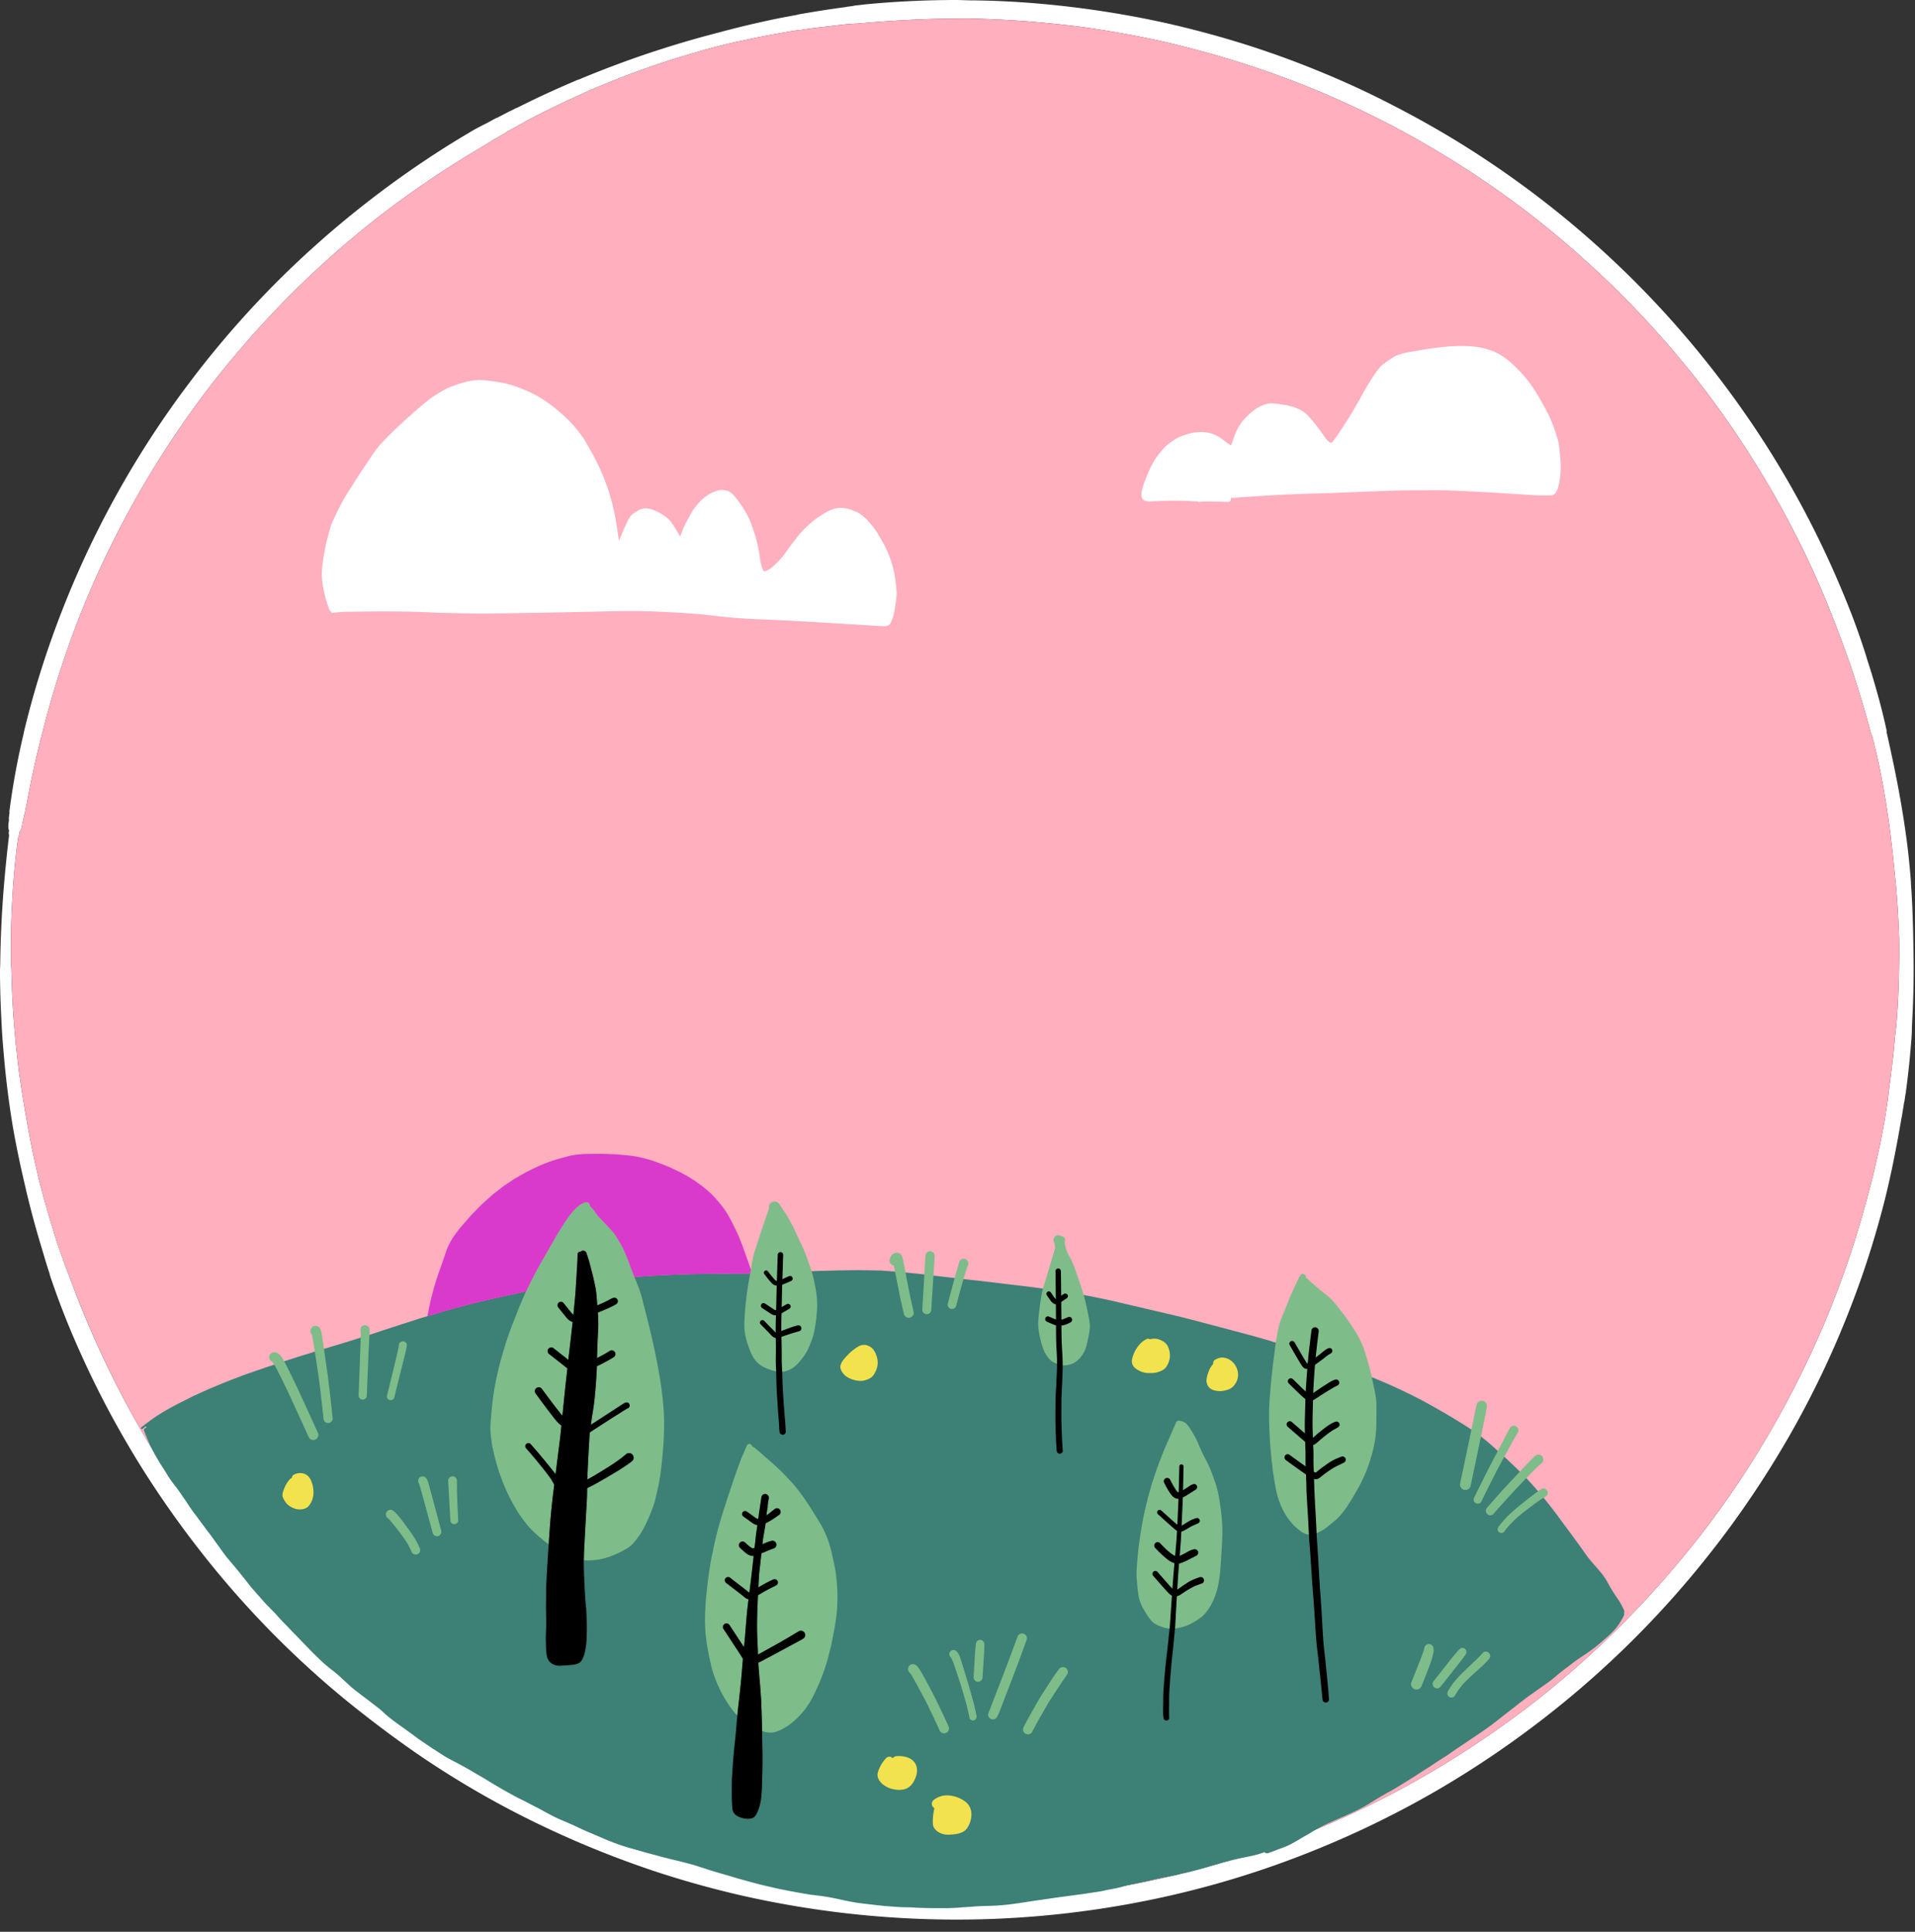 <svg viewBox="0 0 115 116" xmlns="http://www.w3.org/2000/svg">
    <rect x="0" y="0" width="115" height="116" fill="#333333" stroke="none"/>
    <g fill="none" fill-rule="evenodd">
        <path d="M51.866 1.38h.018l.39-.035h.01a73.814 73.814 0 0 1 3.652-.206 75.635 75.635 0 0 1 .877-.016c.2-.002.4-.003.601-.003.117 0 .234-.002.355-.004l.075-.001c.135-.003.268-.003.401-.003l.145.003a.55.55 0 0 0 .054.004l.58.015.037.002.215.007.111.004h.009a.834.834 0 0 0 .038.002l.278.011.037.002.021.001.507.024.01.001h.01c.399.023.755.045 1.09.066l.008.001c1.255.095 2.48.22 3.64.37a63.3 63.3 0 0 1 4.44.786l.174.038.17.038.048.011c1.542.357 3.056.767 4.5 1.22a57.668 57.668 0 0 1 4.99 1.83c.67.284 1.326.576 2.004.895.25.112.527.244.848.405l.015.008.136.066c.133.064.265.13.397.195l.03.016c.099.05.185.092.236.116a57.76 57.76 0 0 1 8.936 5.668 59.66 59.66 0 0 1 5.402 4.765 58.74 58.74 0 0 1 4.83 5.483 59.185 59.185 0 0 1 3.933 5.834 55.95 55.95 0 0 1 3.4 6.753 75.946 75.946 0 0 1 1.528 3.99.587.587 0 0 0 .028.072 66.927 66.927 0 0 1 1.282 4.234c.02.055.04.1.061.135.027.09.054.196.082.325l.01.013.017.068.021.11c.084.32.145.59.238 1l.008.035.004.018.004.018.005.02.003.013c.115.548.223 1.107.34 1.761.011.093.026.187.046.285l.001.009c.038.234.073.445.104.646l.03.192.002.022c.035.229.075.494.112.757.147 1.126.276 2.298.384 3.483a.393.393 0 0 0 .015.107 56.057 56.057 0 0 1 .195 3.192c.005.21.01.42.011.63v.04c0 .689-.012 1.468-.038 2.316a50.132 50.132 0 0 1-.144 2.422 15.5 15.5 0 0 0-.097.884v.013l-.002.012v.016l-.002.01v.008l-.002.012-.006.065-.037.395c-.04.38-.095.85-.178 1.527v.012l-.003.015-.026.198-.014.105-.022.158a.41.41 0 0 0-.01.088l-.009.071-.003.02-.014.109-.01.066-.009.075v.028l-.04.287-.01.074-.009.065.001.043c-.035.24-.072.477-.108.701l-.003.026-.009.063-.01.077a43.6 43.6 0 0 1-.348 1.883c-.089.411-.197.895-.322 1.439l-.009.038-.009.042-.009.035-.002.013-.002.012c-.083.338-.18.72-.292 1.136l-.007.03-.006.02-.003.011-.005.021-.01.04-.003.01-.007.021-.004.019-.003.009-.004.015-.049.182a57.424 57.424 0 0 1-2.14 6.496c-.023.047-.048.112-.063.15l-.005.012-.006.013-.004.01-.004.012-.003.008-.004.01-.003.008-.004.01-.005.012-.028.072c-.088.224-.197.49-.334.815l-.014.03-.007.017-.003.006a58.606 58.606 0 0 1-3.06 6.154 56.524 56.524 0 0 1-3.399 5.24.362.362 0 0 0-.065.089c-.248.334-.515.69-.793 1.056a60.568 60.568 0 0 1-4.672 5.332 58.786 58.786 0 0 1-5.587 4.945 59.43 59.43 0 0 1-5.896 3.985 55.736 55.736 0 0 1-6.68 3.367 57.436 57.436 0 0 1-6.918 2.398 56.495 56.495 0 0 1-7.43 1.529 59.35 59.35 0 0 1-7.694.504h-.09a57.395 57.395 0 0 1-7.422-.502 60.905 60.905 0 0 1-4.765-.858 55.612 55.612 0 0 1-5.453-1.516 55.193 55.193 0 0 1-7.27-2.994 57.886 57.886 0 0 1-4.753-2.656 56.751 56.751 0 0 1-4.714-3.248 58.418 58.418 0 0 1-10.155-10.18 59.096 59.096 0 0 1-3.292-4.741A56.618 56.618 0 0 1 7.25 83.66a59.406 59.406 0 0 1-2.954-6.658l-.156-.42c-.05-.13-.1-.258-.154-.391-.132-.36-.261-.72-.39-1.081a25.704 25.704 0 0 1-.397-1.218l-.002-.008-.002-.007-.003-.01-.005-.017-.003-.008-.004-.014c-.256-.824-.505-1.7-.74-2.602a.224.224 0 0 0-.022-.055 56.442 56.442 0 0 1-.749-3.51c-.062-.348-.129-.736-.211-1.216l-.006-.035-.005-.026-.003-.017-.006-.04-.013-.07-.015-.096a68.963 68.963 0 0 1-.269-1.78 81.58 81.58 0 0 1-.185-1.63 93.29 93.29 0 0 1-.151-1.74 61.362 61.362 0 0 1-.087-1.629 67.586 67.586 0 0 1-.025-.805v-.015l-.002-.071-.007-.205v-.023l-.002-.078-.003-.08-.004-.033-.005-.033a58.332 58.332 0 0 1-.01-1.891c.006-.706.042-1.458.075-2.108.068-1.216.165-2.31.297-3.343.04-.27.057-.38.077-.492a.196.196 0 0 0 .046-.105c.009-.053.018-.108.035-.178a.397.397 0 0 0 .078-.14 1.43 1.43 0 0 0 .066-.308l.009-.051.019-.083a.306.306 0 0 0 .036-.102c.021-.125.04-.23.06-.32a.343.343 0 0 0 .035-.098.347.347 0 0 0 .01-.07l.051-.261.002-.016.013-.057.02-.107.002-.008c.104-.536.199-1.019.282-1.435.193-.91.39-1.774.59-2.567a.543.543 0 0 0 .021-.07c.043-.161.084-.324.128-.493l.007-.029c.044-.172.088-.344.134-.516.073-.286.158-.582.232-.838l.01-.035.008-.03.003-.008.005-.02.004-.012.01-.033.03-.11c.19-.678.416-1.406.711-2.289a53.938 53.938 0 0 1 1.523-4.053 57.46 57.46 0 0 1 7.414-12.687 60.728 60.728 0 0 1 4.616-5.252 58.35 58.35 0 0 1 5.515-4.882 59.54 59.54 0 0 1 5.75-3.908l.093-.055.013-.008.06-.036.055-.033.069-.04.037-.023.007-.005c.253-.152.44-.266.606-.37.089-.064.18-.12.271-.164l.471-.27.023-.013a.436.436 0 0 0 .1-.072c.199-.115.417-.235.666-.366a.78.78 0 0 0 .072-.049l.314-.167a.883.883 0 0 0 .074-.05 40.461 40.461 0 0 1 1.695-.862 42.04 42.04 0 0 1 1.81-.84.449.449 0 0 0 .053-.034c.204-.093.41-.183.666-.29a57.987 57.987 0 0 1 3.791-1.442c.67-.226 1.376-.446 2.097-.656a41.451 41.451 0 0 1 2.402-.636c.932-.2 1.648-.353 2.371-.484l.189-.033.076-.013.084-.015.03-.006.018-.003.033-.006.015-.003.01-.002.527-.094c.21-.036.428-.069.594-.094l.033-.005a.422.422 0 0 0 .168-.015l.567-.083c.665-.082 1.38-.165 2.185-.254a.467.467 0 0 0 .047.003c.148-.007.263-.017.361-.032a.37.37 0 0 0 .084.003c.13-.01.259-.022.391-.034l.009-.001h.017l.028-.001zM57.414 0h-.01L57 .001h-.018l-.027.001h-.014l-.412.005h-.059l-.448.01H56a65.412 65.412 0 0 0-.445.014 59.25 59.25 0 0 0-3.266.2c-.01 0-.019.002-.028.003-.13.012-.26.024-.39.038l-.123.016-.323.036a.775.775 0 0 0-.153.024l-.01.002a.537.537 0 0 0-.033.01c-.132.016-.263.032-.394.052a.6.6 0 0 0-.039.012c-.962.124-1.92.278-2.876.448a.524.524 0 0 0-.06.021c-.567.104-1.136.207-1.699.332a58.89 58.89 0 0 0-2.345.553c-.8.212-1.6.418-2.395.648-.704.204-1.405.421-2.102.65a.274.274 0 0 0-.043.011 63.342 63.342 0 0 0-4.552 1.703.465.465 0 0 0-.15.055c-.614.26-1.223.53-1.828.809-.567.261-1.127.536-1.685.814a.674.674 0 0 0-.114.046l-.293.15a.53.53 0 0 0-.105.045l-.66.346a.647.647 0 0 0-.13.053c-.259.138-.514.288-.78.413l-.39.206c-.195.104-.383.221-.572.333a52.196 52.196 0 0 0-1.56.962 59.378 59.378 0 0 0-8.05 6.199 57.387 57.387 0 0 0-7.142 7.905 57.07 57.07 0 0 0-5.32 8.57 57.317 57.317 0 0 0-3.827 9.689 48.19 48.19 0 0 0-.362 1.302c-.111.418-.22.838-.316 1.26a.549.549 0 0 0-.017.09 45.872 45.872 0 0 0-.853 4.63c0 .013-.002.024-.004.035a.293.293 0 0 0 .006.1l-.027.2a.642.642 0 0 0-.012.092l-.004.026h.003c0 .033.002.066.009.098l-.018.15c-.02.106-.027.213-.02.32 0 .06.015.117.039.169l-.012.107a.342.342 0 0 0-.005.05l-.001.015h.001c0 .04.008.08.021.117a89.789 89.789 0 0 0-.325 3.217 68.148 68.148 0 0 0-.207 4.477c-.002.143-.01.28-.014.423-.002.373.005.746.013 1.12.016.729.05 1.457.087 2.186.037.756.104 1.508.174 2.261.067.726.151 1.45.248 2.171l-.003-.023.008.064-.005-.04.01.073-.003-.016.004.026c.102.76.223 1.517.365 2.27.19 1.014.412 2.023.651 3.026a.454.454 0 0 0 .015.082c.278 1.17.59 2.329.94 3.478.088.288.171.578.258.866.068.225.142.448.214.672.031.132.07.26.12.387a50.19 50.19 0 0 0 .45 1.26 49.798 49.798 0 0 0 1.308 3.166 56.31 56.31 0 0 0 1.364 2.821l.012.024.048.092.051.098a68.39 68.39 0 0 0 .48.897l.038.068.007.014.15.272.013.021c.446.8.91 1.589 1.391 2.367l.004.005.034.055.016.027a59.824 59.824 0 0 0 4.803 6.61 56.918 56.918 0 0 0 5.47 5.676 54.879 54.879 0 0 0 3.022 2.538A67.792 67.792 0 0 0 25 105.275a55.93 55.93 0 0 0 6.686 3.937l.013.006.065.032.133.067.031.014a59.125 59.125 0 0 0 7.285 2.999l.02.007c.034.01.067.022.1.033l.01.003a58.368 58.368 0 0 0 5.01 1.406 58.488 58.488 0 0 0 14.473 1.472 58.053 58.053 0 0 0 10.077-1.132 56.64 56.64 0 0 0 10.041-3.018 57.829 57.829 0 0 0 7.308-3.566 58.223 58.223 0 0 0 6.646-4.502 57.423 57.423 0 0 0 5.97-5.376 58.27 58.27 0 0 0 5.014-5.949.637.637 0 0 0 .07-.094l.016-.024.01-.012a59.042 59.042 0 0 0 3.45-5.311 56.313 56.313 0 0 0 3.051-6.158.762.762 0 0 0 .052-.126 57.267 57.267 0 0 0 1.277-3.327 56.61 56.61 0 0 0 1.131-3.666c.534-1.946.922-3.928 1.261-5.916a.267.267 0 0 0 .015-.054c.045-.278.09-.557.133-.835a.415.415 0 0 0 .02-.068l.062-.427.007-.025v-.001a.492.492 0 0 0 .02-.138 51.293 51.293 0 0 0 .297-2.753c.03-.359.063-.72.06-1.08l.007-.155c.005-.12.011-.24.018-.358a53.33 53.33 0 0 0 .068-1.937 59.62 59.62 0 0 0-.004-2.37l-.01-.608v-.044c-.014-.572-.03-1.144-.053-1.715-.02-.497-.052-.993-.085-1.488a.303.303 0 0 0 .001-.06 50.035 50.035 0 0 0-.214-2.187 56.688 56.688 0 0 0-.325-2.209 61.95 61.95 0 0 0-.368-2.005c-.092-.476-.194-.95-.296-1.424l-.145-.665c-.035-.161-.076-.322-.11-.485a.404.404 0 0 0-.017-.184 37 37 0 0 0-.578-2.296 45.198 45.198 0 0 0-.597-1.97.409.409 0 0 0-.017-.071 44.15 44.15 0 0 0-.88-2.53 59.26 59.26 0 0 0-.903-2.198 57.041 57.041 0 0 0-4.851-8.929 59.26 59.26 0 0 0-2.769-3.816 57.499 57.499 0 0 0-7.08-7.502 58.039 58.039 0 0 0-8.422-6.195 58.92 58.92 0 0 0-3.645-2.022c-.067-.044-.139-.074-.218-.114-.196-.101-.395-.2-.592-.299a55.309 55.309 0 0 0-3.567-1.602 56.224 56.224 0 0 0-4.397-1.592l-.025-.008-.079-.025-.136-.042a59.09 59.09 0 0 0-4.11-1.111l-.025-.007a45.854 45.854 0 0 0-.428-.097l-.007-.001-.007-.002a74.428 74.428 0 0 0-.367-.08A59.277 59.277 0 0 0 61.637.157h-.01a50.805 50.805 0 0 0-.928-.06h-.002l-.055-.003h-.016a75.368 75.368 0 0 0-.362-.019 56.098 56.098 0 0 0-.494-.021h-.025a34.388 34.388 0 0 0-.731-.022l-.57-.011c-.022 0-.043 0-.064.002h-.08c-.099-.004-.198-.006-.297-.008-.195-.006-.39-.014-.584-.014h-.005z" fill="#FFF"/>
        <path d="M58.245 1.112c-.133 0-.266 0-.4.003l-.077.001c-.12.002-.237.004-.354.004a91.515 91.515 0 0 0-1.033.01c-.148.002-.297.005-.445.009a73.569 73.569 0 0 0-3.652.205l-.011.001-.39.034-.017.002a.267.267 0 0 1-.028.002l-.017-.001h-.009a175.522 175.522 0 0 1-.417.037.369.369 0 0 1-.058-.005 3.347 3.347 0 0 1-.361.032c-.014 0-.03 0-.047-.002-.806.088-1.52.171-2.186.253l-.567.083a.424.424 0 0 1-.167.015l-.033.005c-.166.025-.384.059-.594.094-.175.03-.35.062-.526.094l-.01.002-.017.003-.032.006-.018.003-.03.006-.085.015-.075.014-.189.032c-.723.131-1.439.284-2.371.484a41.23 41.23 0 0 0-2.402.635 54.518 54.518 0 0 0-2.11.662 58.45 58.45 0 0 0-3.778 1.436 22.85 22.85 0 0 0-.666.291.454.454 0 0 1-.054.033c-.683.3-1.258.568-1.81.841a41 41 0 0 0-1.694.862.882.882 0 0 1-.075.05l-.313.167a.81.81 0 0 1-.072.048c-.25.132-.467.252-.666.367a.437.437 0 0 1-.1.072l-.023.013c-.157.09-.315.179-.47.27-.092.044-.183.1-.272.165-.166.103-.353.217-.606.369l-.007.005-.038.022-.069.041-.054.033-.06.036-.013.008-.093.055a59.514 59.514 0 0 0-5.75 3.907 58.302 58.302 0 0 0-5.515 4.883 60.681 60.681 0 0 0-4.616 5.252 57.45 57.45 0 0 0-7.414 12.687 54.017 54.017 0 0 0-1.523 4.053c-.295.883-.52 1.61-.71 2.29l-.032.11-.01.032-.003.013-.006.02-.002.008-.008.029-.01.035c-.074.256-.159.552-.232.838-.046.172-.09.344-.134.516l-.007.03-.128.493a.542.542 0 0 1-.021.069 70.692 70.692 0 0 0-.59 2.567c-.083.416-.179.9-.282 1.435l-.002.008-.02.107-.013.057-.002.016-.051.261a.343.343 0 0 1-.01.07.336.336 0 0 1-.035.099c-.02.09-.039.194-.06.319a.306.306 0 0 1-.037.101l-.018.084-.009.05c-.01.102-.031.203-.066.31a.4.4 0 0 1-.078.139c-.017.07-.026.125-.035.178a.198.198 0 0 1-.046.105c-.02.112-.037.223-.077.492a46.437 46.437 0 0 0-.297 3.343c-.033.65-.07 1.402-.076 2.108-.006.722-.003 1.323.01 1.891l.006.034.004.033.003.079.001.078v.008l.001.014.007.206.002.071v.015a61.407 61.407 0 0 0 .112 2.434c.038.517.086 1.048.15 1.74.058.557.12 1.106.186 1.63.11.766.182 1.268.269 1.78l.015.097.013.07.006.04.004.016.004.026.006.035c.082.48.149.868.211 1.217.214 1.183.466 2.363.749 3.509a.237.237 0 0 1 .023.055c.234.902.482 1.778.739 2.602l.004.014.002.008.005.016.003.01.003.008.002.007c.138.46.276.881.397 1.219.128.36.258.721.39 1.08a19.772 19.772 0 0 1 .31.811 74.752 74.752 0 0 0 .968 2.432 59.544 59.544 0 0 0 2.448 5.096l.16.293a56.143 56.143 0 0 0 1.54 2.627 59.108 59.108 0 0 0 3.292 4.74 58.417 58.417 0 0 0 10.155 10.18 56.73 56.73 0 0 0 4.714 3.249 57.92 57.92 0 0 0 4.754 2.656 55.177 55.177 0 0 0 7.269 2.994 55.886 55.886 0 0 0 5.453 1.516c1.572.348 3.175.637 4.765.858a57.4 57.4 0 0 0 7.422.502h.09c2.56 0 5.148-.17 7.693-.504 2.58-.357 5.08-.872 7.431-1.53a57.433 57.433 0 0 0 6.917-2.397 55.743 55.743 0 0 0 6.68-3.367 59.406 59.406 0 0 0 5.897-3.985 58.76 58.76 0 0 0 5.587-4.945 60.48 60.48 0 0 0 4.672-5.332c.278-.367.545-.722.793-1.056a.36.36 0 0 1 .065-.09 56.77 56.77 0 0 0 3.4-5.24 58.598 58.598 0 0 0 3.06-6.153l.002-.006.007-.017.014-.03a36.397 36.397 0 0 0 .362-.887l.005-.012.004-.01.003-.008.004-.01.003-.008.004-.011.004-.01.006-.015.005-.011a2.11 2.11 0 0 1 .062-.15 57.425 57.425 0 0 0 2.141-6.496l.05-.182.003-.016.003-.009.005-.018.006-.021.003-.01.01-.04.005-.021.003-.01.006-.022.007-.03a51.3 51.3 0 0 0 .292-1.135l.001-.012.003-.013.008-.035.01-.042.01-.038c.124-.544.232-1.028.321-1.439a46.96 46.96 0 0 0 .348-1.882l.01-.078.008-.064.004-.025c.036-.224.073-.461.108-.7v-.044l.007-.065.01-.074.04-.287v-.028l.01-.075.01-.066a73.6 73.6 0 0 1 .014-.11l.002-.019.01-.07a.41.41 0 0 1 .01-.089l.022-.158.014-.105.026-.198.002-.015.001-.012a90.4 90.4 0 0 0 .177-1.527c.014-.131.026-.263.038-.395l.006-.065.001-.012.001-.007.001-.011.001-.008v-.008l.001-.012.001-.013c.03-.357.063-.655.097-.884.064-.763.112-1.555.144-2.422a76.28 76.28 0 0 0 .038-2.317v-.038c-.002-.21-.006-.421-.01-.631l-.003-.036a56.066 56.066 0 0 0-.193-3.156.392.392 0 0 1-.015-.108 90.69 90.69 0 0 0-.384-3.482 63.982 63.982 0 0 0-.112-.757l-.003-.022-.029-.192a53.793 53.793 0 0 0-.105-.646v-.009a3.882 3.882 0 0 1-.046-.285 58.662 58.662 0 0 0-.34-1.76l-.003-.014-.005-.02-.004-.018-.004-.018-.009-.035a27.03 27.03 0 0 0-.237-1l-.02-.11-.018-.068-.01-.013a4.232 4.232 0 0 0-.082-.325.653.653 0 0 1-.06-.135 70.343 70.343 0 0 0-1.281-4.233.465.465 0 0 1-.03-.073 76.816 76.816 0 0 0-1.529-3.99 56.135 56.135 0 0 0-3.399-6.753 59.357 59.357 0 0 0-3.933-5.834 58.701 58.701 0 0 0-4.83-5.483 59.603 59.603 0 0 0-5.402-4.765 57.773 57.773 0 0 0-8.936-5.668 8.74 8.74 0 0 1-.235-.116l-.03-.016a37.142 37.142 0 0 0-.398-.195l-.137-.067-.014-.007c-.321-.16-.599-.293-.848-.405a57.159 57.159 0 0 0-2.004-.895 57.7 57.7 0 0 0-4.99-1.83 61.346 61.346 0 0 0-4.5-1.22l-.048-.01-.17-.039-.173-.038a63.296 63.296 0 0 0-4.44-.786 69.782 69.782 0 0 0-3.641-.37h-.009c-.334-.022-.69-.044-1.09-.066h-.01l-.009-.001a74.62 74.62 0 0 0-.528-.026l-.037-.002-.278-.01a.733.733 0 0 1-.038-.003h-.009l-.111-.004-.215-.007a13.677 13.677 0 0 1-.816-.024z" fill="#FFAFBE"/>
        <path d="M35.113 72.205c-.368.131-.64.444-.865.726a7.463 7.463 0 0 0-.445.643l-.297.467-.004.007c-.041.065-.08.132-.116.197l-.008.014-.012.021-.005.009-.01.017-.007.015-.046.08c-.125.218-.25.436-.373.654l-.042.075c-.145.254-.29.509-.436.762a23.475 23.475 0 0 0-.841 1.632l-.009.018-.006.011c-.068.014-.137.027-.204.042l-.74.161-.146.032-.148.032c-.13.027-.258.055-.387.084l-.42.098-.421.099-.224.052-.222.052-.067.015-.133.03-1.202.32-.319.085c-.09.024-.18.05-.269.078l-.019.005-.013.005-.014.004-.156.047-.48.142-.255.072-.046.012-.03.01a8.6 8.6 0 0 0-.134 1.422c-.005.166-.007.332-.01.498l-.005.323c-.005.205-.004.414-.003.615v.25c.001.143.098.253.232.26.008.047.02.091.04.132a.328.328 0 0 0 .434.14c.035-.017.073-.035.116-.052.182-.052.374-.072.56-.092l.099-.01c.111-.013.222-.035.328-.056.116-.023.236-.04.338-.054.128-.017.256-.048.38-.078.09-.022.184-.044.277-.062a7.24 7.24 0 0 1 .713-.082l.018-.002a23.35 23.35 0 0 1 1.396-.056c.145-.002.291-.004.437-.008.607-.014 1.22-.085 1.814-.153l.032-.004c.514-.058 1.036-.11 1.542-.159l.402-.04a57.38 57.38 0 0 0 1.805-.204c.277-.036.554-.074.831-.112l.944-.126c.108-.013.215-.028.322-.042.206-.027.42-.056.629-.08l.52-.06.52-.06c.105-.013.212-.022.318-.032l.167-.015.337-.032.305-.03c.24-.022.485-.04.722-.058l.283-.022.27-.017c.195-.012.396-.025.594-.032l.392-.011c.321-.01.653-.02.978-.036.223-.01.447-.033.666-.065.093-.014.191-.035.301-.065.138-.038.238-.077.324-.127a.624.624 0 0 0 .209-.198.492.492 0 0 0 .062-.277 2.198 2.198 0 0 0-.031-.302 6.73 6.73 0 0 0-.062-.334l-.012-.062a4.214 4.214 0 0 0-.104-.41c-.157-.512-.344-1.117-.541-1.728a33.037 33.037 0 0 0-.257-.752l-.037-.105-.045-.127-.016.089-.029.143c-.256.003-.512.006-.768.007H44.2a159.81 159.81 0 0 0-2.159.02l-.033.001h-.022l-.836.022c-.364.009-.76.028-1.021.04l-.015.001-.113.005-.204.01-.035.001c-.15.007-.299.016-.449.025l-.225.014-.056.003c-.175.01-.363.02-.544.035l-.388.028-.004-.008-.004-.011-.007-.017-.006-.018-.007-.018-.006-.014a19.66 19.66 0 0 1-.172-.453l-.008-.02-.006-.016-.007-.02-.006-.017a16.876 16.876 0 0 0-.296-.769 6.585 6.585 0 0 0-.374-.74c-.067-.111-.137-.23-.211-.344a2.727 2.727 0 0 0-.276-.355 17.23 17.23 0 0 0-.23-.246l-.02-.021c-.084-.089-.168-.177-.25-.267a9.376 9.376 0 0 0-.168-.179l-.021-.023-.059-.061a2.432 2.432 0 0 1-.204-.254c-.05-.075-.106-.16-.173-.233a1.474 1.474 0 0 0-.157-.154.223.223 0 0 0-.02-.127.23.23 0 0 0-.126-.107.19.19 0 0 0-.063-.01.318.318 0 0 0-.106.022z" fill="#DA3ACB"/>
        <path d="m51.558 76.27-.861.012-.118.001c-.146.002-.293.003-.44.008l-.45.013-.469.013-.105.003c-.137.004-.278.008-.418.015l-.908.046-.151.008c-.135.008-.27.015-.405.02l-.446.016-.462.018-.136.005c-.138.005-.281.01-.422.012l-.414.005-.305.003v.005l-.769.007H44.2a159.81 159.81 0 0 0-2.159.02l-.033.001h-.022l-.836.022c-.364.009-.76.028-1.021.04l-.015.001-.113.005-.204.01-.035.001c-.15.007-.299.016-.449.025l-.225.014-.056.003c-.175.01-.363.02-.544.035l-.388.028c-.39.03-.78.063-1.17.096l-.146.012a164.82 164.82 0 0 0-1.373.13c-.138.013-.277.033-.413.052l-.154.02-.243.033-.243.032-.066.009c-.05.006-.101.012-.152.02l-.408.068-.393.065-.148.024c-.136.022-.276.045-.413.072l-.887.172-.12.023-.177.035-.003.005a10.03 10.03 0 0 0-.204.042l-.74.161-.146.032-.148.032c-.13.027-.258.055-.387.084l-.42.098-.421.099-.224.052-.222.052-.067.015a2.8 2.8 0 0 0-.133.03l-1.202.32-.319.085c-.09.024-.18.05-.269.078l-.019.005-.013.005-.014.004-.156.047-.48.142-.255.072-.03.008-.198.059a16.74 16.74 0 0 0-.362.113l-.171.054-.821.263c-.384.123-.772.25-1.147.375l-.15.049-.302.1-.303.1c-.155.05-.312.1-.468.148l-.255.08-.716.226c-.146.046-.292.089-.439.133l-.215.064c-.461.139-.923.279-1.384.42l-.024.008-.63.193c-.165.05-.328.103-.492.156l-.259.084-.168.053a19.38 19.38 0 0 0-.368.119l-.912.308c-.324.11-.652.224-.97.335l-.332.116a2.686 2.686 0 0 0-.125.048l-.059.022-.266.103-.195.074-.028.01c-.181.07-.369.142-.55.218l-.191.079-.594.247-.106.046-.037.017-.246.11-.258.116-.307.137c-.04.018-.08.039-.119.059l-.054.028-.86.432c-.075.038-.15.08-.224.12l-.082.045c-.222.12-.452.253-.683.394a9.691 9.691 0 0 0-.645.437c-.16.116-.327.242-.525.396a.047.047 0 0 0-.018.035.067.067 0 0 0 .018.05.055.055 0 0 0 .04.017.075.075 0 0 0 .045-.017l.13-.101-.012.008c.03-.02.057-.042.086-.063a.574.574 0 0 0 .014.109.068.068 0 0 0-.02-.002.125.125 0 0 0-.107.061c-.014.025-.024.066-.012.096l.076.19a12.789 12.789 0 0 0 .292.686 6.782 6.782 0 0 0 .102.21c.072.151.155.297.226.422.079.138.16.274.241.41.067.112.143.232.238.378l.021.031.112.172c.034.053.065.107.097.16l.024.041c.067.114.147.23.259.379l.074.101.075.102c.046.06.094.118.142.177l.007.01a6.302 6.302 0 0 1 .257.364c.047.07.093.14.142.208.087.12.156.222.218.32.07.109.142.217.215.324.065.097.136.19.205.281l.039.052.072.095.071.095.058.079.065.089.092.124.02.028.05.065.058.079c.076.104.144.199.217.293l.078.103c.027.037.055.074.084.11l-.008-.012c.102.136.203.277.3.412.075.105.15.21.226.313.065.087.127.175.19.263.114.16.232.326.36.48l.075.089.05.06.065.078.065.078.127.15a21.924 21.924 0 0 1 .457.557l.127.158.146.183c.086.113.176.226.263.335l.038.048c.055.068.114.133.17.197.043.047.085.094.125.142l.023.027c.042.05.084.1.128.148l.021.023c.055.06.11.12.162.182.131.153.234.267.334.37l.115.117c.06.06.121.122.18.185.043.045.087.089.131.132l.024.024c.05.05.098.105.145.157l.037.043.053.06c.047.053.094.107.143.159.068.072.136.143.205.213l.042.042a13.738 13.738 0 0 1 .371.386c.073.077.15.154.223.229l.107.108.065.067.226.235c.132.14.268.279.4.413l.2.207c.13.133.265.265.393.389l.09.087.163.156c.05.048.103.094.155.138l.094.082c.091.08.187.156.277.226l.029.022c.12.094.243.19.361.29.062.053.117.1.169.148l.066.062.101.095c.153.139.306.278.457.42.137.127.288.242.435.353l.038.029.18.14c.05.039.104.078.157.117l.072.053.2.153.01.006.115.09.2.154.076.059c.05.04.096.075.142.109l.069.052c.102.083.2.173.296.26l.084.076a5.604 5.604 0 0 0 .342.286c.159.124.326.248.51.38a195.908 195.908 0 0 1 .337.24l.038.027.056.042.066.048a16.252 16.252 0 0 1 .552.406c.091.067.186.133.288.202.038.026.076.05.113.077l.143.097c.062.04.123.083.184.124.08.055.159.109.24.162l.083.053c.045.028.089.056.132.085l.147.096.085.056.168.106.055.034c.101.063.186.113.269.158.109.06.218.119.328.176l.086.044.212.11c.05.029.1.055.149.082.126.068.256.138.38.21.084.049.162.095.242.14l.13.077.129.076.5.29.111.07.123.075c.067.039.134.08.2.12.071.044.142.088.214.13l.092.053.186.109.081.048c.054.032.106.064.16.094l.164.09.053.03.09.05.163.09.145.079a8.03 8.03 0 0 0 .51.26c.143.069.285.144.421.218l.133.07c.068.036.136.07.205.105a9.136 9.136 0 0 1 .431.227l.141.077c.233.127.415.222.588.31.146.073.307.147.509.23l.37.159c.147.063.294.13.437.197l.06.028.145.068.243.112a14.174 14.174 0 0 0 .475.206l.005.002.007.002.004.002.154.066.051.02c.09.04.18.08.272.117l.195.085.08.035c.124.054.247.103.362.147a12.13 12.13 0 0 0 1.08.375l.225.063a39.106 39.106 0 0 0 .9.253l.117.033c.138.038.276.074.414.11l.391.106c.086.024.173.045.26.067l.153.039c.108.028.216.053.325.079l.115.026c.302.072.606.15.902.234.12.033.261.074.402.122.094.032.188.06.283.09l.178.058c.33.107.601.19.854.262.218.062.436.125.653.19l.043.014.345.102.2.055.254.07c.188.057.38.107.567.156l.277.073c.098.026.199.049.296.072l.15.035c.07.018.142.034.213.05l.196.045c.111.027.223.05.336.074l.094.02c.094.02.188.039.283.057.06.01.12.023.18.035.125.025.25.048.377.07l.065.013.073.014.284.05.075.013.13.022.048.008.178.028c.112.019.225.033.335.046l.112.014-.03-.006c.071.012.142.02.213.029l.144.018a15.04 15.04 0 0 1 1.21.228c.171.037.349.075.525.108.161.03.296.054.423.072.139.02.278.037.417.054l.08.009.232.026.19.022.101.012.1.013c.048.006.097.01.145.015l.12.012.072.008c.047.006.094.012.141.016l.237.018.285.02a9.186 9.186 0 0 0 .846.041c.105.003.214.005.321.01l.167.01c.104.005.209.012.313.016.181.007.36.01.512.012.3.005.603.005.898.005h.102c.166 0 .334-.007.497-.014l.017-.001c.08-.004.16-.007.24-.014a261.997 261.997 0 0 0 .269-.022l.234-.016.303-.02c.203-.016.391-.027.574-.036.149-.007.3-.01.447-.013h.027a13.516 13.516 0 0 0 1.551-.131h-.014c.236-.03.475-.067.705-.103.203-.031.413-.064.62-.093h-.014a14.8 14.8 0 0 0 .368-.051l.33-.048.19-.028.17-.025h-.011l.013-.001h.004l.001-.001.003-.001c.07-.008.136-.017.203-.027l.104-.014.138-.018.005-.001h.001v-.001l.004-.001.043-.004.35-.047.002-.001h.002l.004-.001.008-.001.101-.013.233-.031c.342-.044.622-.084.884-.125l.263-.04c.21-.03.425-.06.635-.106.032-.006.063-.014.095-.021.034-.008.069-.017.104-.024.051-.011.104-.02.155-.03l.059-.011.042-.008c.115-.021.229-.043.343-.066a5.03 5.03 0 0 0 .329-.084l.02-.006.116-.031.06-.017c.067-.018.136-.032.202-.046l.057-.012.331-.07.436-.093.379-.08c.099-.022.197-.046.296-.07l.078-.018c.095-.023.193-.042.288-.061l.099-.02.116-.023c.104-.021.208-.042.312-.061.147-.026.28-.053.408-.08.117-.025.232-.056.35-.087.071-.02.145-.035.217-.05l.113-.025c.134-.031.254-.06.366-.09.095-.024.19-.05.284-.075l.054-.015.112-.03a10.388 10.388 0 0 0 .586-.172c.065-.02.13-.037.195-.054l.169-.045.18-.054.126-.037c.085-.025.17-.047.255-.07l.084-.022.06-.016a12.08 12.08 0 0 1 .624-.154l.025-.006c.131-.03.25-.054.36-.076.14-.027.278-.054.417-.085a5.964 5.964 0 0 0 .742-.216.252.252 0 0 0 .164.066.197.197 0 0 0 .077-.015c.072-.03.146-.056.218-.082l.113-.04.152-.06c.064-.025.13-.051.195-.074.215-.076.443-.16.657-.273.205-.11.404-.227.625-.358.08-.048.163-.094.244-.14.12-.066.242-.134.359-.21.124-.08.259-.16.41-.24l.082-.044c.108-.058.22-.118.332-.173.273-.13.555-.252.827-.371.655-.287 1.331-.583 1.946-.971.23-.145.44-.273.64-.39.134-.078.27-.153.405-.23.08-.044.162-.088.242-.134l.057-.032a6.29 6.29 0 0 0 .285-.167l.122-.077a1350.37 1350.37 0 0 0 .891-.556c.102-.063.203-.13.303-.196.1-.066.201-.132.304-.196l.1-.061c.072-.044.148-.09.22-.14.075-.052.152-.103.228-.154l.076-.051a20.179 20.179 0 0 1 .612-.392c.131-.083.26-.174.385-.262l.23-.16c.279-.19.558-.376.838-.564l.373-.251.1-.068c.167-.112.34-.228.506-.346.207-.146.404-.297.605-.452.104-.08.207-.162.31-.243l.213-.168.302-.234.298-.231.14-.11a21.243 21.243 0 0 1 1.049-.782c.105-.076.211-.15.317-.223a18.632 18.632 0 0 0 .702-.507c.12-.094.235-.193.343-.285.205-.17.389-.313.562-.441.086-.062.17-.127.252-.192.103-.08.209-.163.317-.24.105-.074.215-.146.32-.216.077-.051.153-.101.229-.153.22-.15.41-.289.583-.423.176-.136.345-.282.502-.419l.058-.05c.128-.112.26-.227.384-.348a3.5 3.5 0 0 0 .437-.496c.106-.153.2-.318.29-.477l.047-.083a.235.235 0 0 0 .018-.186.122.122 0 0 0 .008-.022l.004-.03.004-.028a.22.22 0 0 0-.03-.111 3.334 3.334 0 0 0-.085-.169 3.835 3.835 0 0 0-.198-.36 2.863 2.863 0 0 0-.13-.192l-.07-.1a8.752 8.752 0 0 1-.273-.432c-.05-.085-.1-.174-.147-.26-.04-.072-.08-.145-.122-.217a3.571 3.571 0 0 0-.331-.475c-.122-.149-.252-.297-.377-.44L95.768 94c-.15-.172-.282-.328-.401-.476-.074-.098-.146-.2-.216-.299l-.015-.02-.126-.182-.098-.135-.08-.112c-.05-.07-.102-.14-.153-.209l-.072-.097-.13-.178a20.456 20.456 0 0 0-.359-.488l-.172-.23-.215-.295-.179-.245c-.127-.172-.26-.344-.39-.51a22.658 22.658 0 0 0-1.387-1.638c-.049-.054-.1-.11-.152-.163l-.094-.095-.142-.143a50.347 50.347 0 0 0-.547-.537 37.88 37.88 0 0 0-.954-.88l-.068-.06-.076-.07-.165-.148-.315-.268a9.629 9.629 0 0 0-.417-.33 20.555 20.555 0 0 1-.142-.109 2.863 2.863 0 0 0-.167-.116l-.075-.05-.07-.05c-.058-.04-.115-.08-.173-.117l-.117-.075a26.237 26.237 0 0 0-.505-.32c-.184-.111-.392-.238-.597-.359a52.29 52.29 0 0 0-1.275-.728l-.215-.118-.071-.039c-.079-.043-.16-.083-.24-.124a7.104 7.104 0 0 1-.113-.057l-.135-.07-.145-.074a6.949 6.949 0 0 0-.212-.103l-.104-.05-.207-.1-.11-.053-.24-.111-.13-.06a28.28 28.28 0 0 0-1.26-.546l-.16-.064-.463-.185-.224-.09-.508-.2-.313-.12-.43-.165a22.91 22.91 0 0 0-.49-.178l-.225-.081a60.16 60.16 0 0 0-.801-.282l-.474-.165-.188-.066c-.142-.05-.289-.103-.434-.15l-.353-.117-.453-.15a8.188 8.188 0 0 0-.185-.057l-.084-.026-.476-.148c-.197-.061-.4-.118-.596-.174l-.021-.006-.169-.047c-.137-.04-.275-.078-.413-.115l-.43-.115-.432-.115c-.283-.076-.566-.15-.85-.225l-.406-.108c-.514-.136-1.028-.27-1.543-.405-.181-.047-.345-.09-.512-.13l-.81-.193c-.274-.066-.55-.13-.825-.193-.153-.035-.307-.07-.46-.107l-1.499-.351-.234-.055-.224-.053-.048-.011a4.463 4.463 0 0 0-.127-.03l-.735-.154-.132-.027c-.17-.036-.323-.068-.478-.096l-.434-.078-.533-.097a10.47 10.47 0 0 0-.383-.06l-.137-.02-.393-.06-.395-.061-.148-.02-.066-.008-.443-.059-.023-.003-.212-.028c-.15-.02-.3-.041-.45-.059l-.475-.056c-.319-.038-.638-.075-.956-.114l-.204-.025c-.427-.051-.87-.105-1.305-.154l-1.543-.173c-.454-.051-.951-.11-1.519-.179l-.087-.01a22.512 22.512 0 0 0-.407-.048l-.124-.012-.874-.09a9.293 9.293 0 0 0-.401-.034l-.089-.007-.295-.021-.566-.042c-.04-.003-.08-.003-.121-.003h-.055l-.234-.004-.238-.003-.236-.004-.236-.004h-.061l-.103-.002h-.033z" fill="#3C8076"/>
        <path d="M87.772 20.774c-.048 0-.096 0-.145.002l-.506.02c-.1.004-.201.014-.3.024l-.105.01c-.51.049-1.014.13-1.573.222l-.115.02c-.23.037-.468.077-.7.127a1.42 1.42 0 0 0-.157.043l-.064.023a4.317 4.317 0 0 0-.246.089 1.549 1.549 0 0 0-.196.102l-.02.012c-.058.033-.113.07-.165.104l-.05.034-.148.1a3.31 3.31 0 0 0-.32.25 1.428 1.428 0 0 0-.145.158 8.424 8.424 0 0 0-.35.482c-.07.106-.137.216-.204.321l-.032.052c-.139.222-.272.449-.395.673l-.092.166a20.01 20.01 0 0 1-.273.49 63.4 63.4 0 0 1-.474.794c-.13.216-.273.43-.41.636l-.018.026a24.83 24.83 0 0 1-.249.37l-.007.009c-.085.123-.173.25-.27.369a.68.68 0 0 1-.063.058.535.535 0 0 1-.04.02.44.44 0 0 1-.026.006.346.346 0 0 1-.028-.01.925.925 0 0 1-.15-.104 1.709 1.709 0 0 1-.223-.286l-.06-.088a11.635 11.635 0 0 0-.242-.337l-.026-.034c-.07-.092-.14-.187-.216-.277l-.076-.093c-.109-.133-.22-.27-.342-.394a1.657 1.657 0 0 0-.42-.325 2.512 2.512 0 0 0-.505-.215 4.591 4.591 0 0 0-.65-.134l-.084-.014a4.242 4.242 0 0 0-.552-.056c-.137 0-.28.029-.438.088a2.38 2.38 0 0 0-.512.263 3.656 3.656 0 0 0-.456.387l-.042.041a4.33 4.33 0 0 0-.223.226 2.352 2.352 0 0 0-.276.398 3.087 3.087 0 0 0-.116.217 4.47 4.47 0 0 0-.192.469l-.027.074a6.436 6.436 0 0 0-.051.147l-.016.048c-.02.057-.038.115-.06.172a3.57 3.57 0 0 1-.392-.272c-.106-.081-.217-.166-.333-.237a2.092 2.092 0 0 0-.408-.194 2.295 2.295 0 0 0-.693-.105 3.178 3.178 0 0 0-.764.117l-.054.015a4.733 4.733 0 0 0-.407.142c-.052.02-.103.047-.152.073l-.025.014c-.12.063-.231.137-.334.208a3.541 3.541 0 0 0-.159.114l-.02.015a1.47 1.47 0 0 0-.125.104 4.797 4.797 0 0 0-.566.647l-.02.029c-.066.09-.134.184-.19.281a6.505 6.505 0 0 0-.212.411c-.117.246-.216.49-.296.697l-.019.047a3.215 3.215 0 0 0-.208.711.768.768 0 0 0 .013.307.26.26 0 0 0 .13.167c.088.047.186.06.27.068a.83.83 0 0 0 .078.003c.043 0 .085-.003.128-.005l.063-.004.214-.008.128-.003.255-.008.118-.005a12.538 12.538 0 0 1 1.001-.005l.087.002c.217.006.438.016.651.025l.147.007.081.003a.155.155 0 0 0 .13.035l.177-.03.15.001h.407c.177 0 .325.003.476.007l.186.008c.1.005.203.01.304.01.095 0 .169-.066.174-.154a.157.157 0 0 0-.017-.083 152.98 152.98 0 0 1 3.188-.2 84.427 84.427 0 0 1 2.037-.074c.373-.01.76-.022 1.139-.037l.301-.012c1-.04 2.033-.083 3.05-.115l.1-.003.27-.008.14-.003c.096-.003.191-.005.286-.005h.848l.857-.008h.045l.199.002.081.001.131.002c.097 0 .194 0 .291.004.59.019 1.114.041 1.606.068.576.03 1.152.065 1.728.1l1.591.098.029.001a13.529 13.529 0 0 0 1.112.035h.099c.036 0 .083 0 .13-.005a.305.305 0 0 0 .074-.015 3.46 3.46 0 0 0 .051-.018.958.958 0 0 0 .07-.049l.011-.01.011-.012a.455.455 0 0 0 .095-.137.912.912 0 0 0 .04-.087c.096-.22.129-.463.16-.698l.009-.064a4.229 4.229 0 0 0 .033-.927 9.896 9.896 0 0 0-.046-.524 11.132 11.132 0 0 0-.028-.263l-.012-.102-.002-.021c-.008-.072-.016-.147-.03-.22a2.382 2.382 0 0 0-.059-.24l-.004-.016a4.501 4.501 0 0 0-.06-.187l-.018-.054a16 16 0 0 0-.125-.369l-.004-.01c-.043-.124-.086-.248-.137-.367a8.31 8.31 0 0 1-.043-.102 3.679 3.679 0 0 0-.114-.258l-.114-.228-.114-.227c-.038-.076-.081-.15-.123-.223a8.758 8.758 0 0 1-.057-.097c-.086-.152-.174-.31-.267-.464a9.244 9.244 0 0 0-.655-.961 6.325 6.325 0 0 0-.216-.256 4.38 4.38 0 0 0-.31-.337l-.034-.035-.08-.081-.08-.08a5.189 5.189 0 0 0-.784-.635 3.664 3.664 0 0 0-.52-.273 3.96 3.96 0 0 0-1.074-.274 6.155 6.155 0 0 0-.543-.043 6.974 6.974 0 0 0-.292-.007zM28.81 22.82a3.55 3.55 0 0 0-.888.124 6.243 6.243 0 0 0-.404.123l-.03.01a9.288 9.288 0 0 0-.292.101 4.515 4.515 0 0 0-.36.151 2.756 2.756 0 0 0-.132.068l-.027.014-.014.007c-.048.026-.098.052-.146.081l-.28.171a6.15 6.15 0 0 0-.179.116l-.053.035-.038.025a1.076 1.076 0 0 0-.079.053l-.043.033-.043.033-.073.056c-.05.037-.102.076-.15.117a36.721 36.721 0 0 0-1.701 1.507c-.233.22-.502.477-.754.742l-.107.114-.108.113a3.526 3.526 0 0 0-.18.207 4.56 4.56 0 0 0-.319.426l-.024.036c-.075.109-.148.218-.22.328l-.068.101-.177.264-.129.19-.026.039c-.088.13-.179.266-.264.401l-.088.14-.187.296-.249.389-.039.062-.024.037c-.085.134-.173.272-.251.413l-.074.134-.074.134c-.034.062-.066.126-.099.19a14.56 14.56 0 0 0-.284.572l-.045.096-.065.138a5.973 5.973 0 0 0-.079.176c-.039.09-.069.184-.098.275l-.008.027c-.04.125-.074.253-.108.378l-.017.065-.021.076a7.757 7.757 0 0 0-.16.7v.007l-.004.01-.002.008-.002.012-.008.04c-.026.134-.054.272-.077.409-.023.14-.045.29-.07.486-.02.155-.033.299-.039.438a4.831 4.831 0 0 0 .061.876c.02.123.048.247.074.368l.011.052c.028.133.066.278.116.443l.019.064c.013.045.026.09.04.133l.05.144.014.036.008.024c.011.036.023.073.037.109.02.053.05.097.083.141a.187.187 0 0 0 .046.038v.01c.006.027.029.043.058.043h.008l.043-.004.15-.014.027-.002.567-.036c.03-.002.062-.002.094-.002h.04l.256-.004.131-.002a221.344 221.344 0 0 1 1.603-.017c.193 0 .386.002.578.003h.155c.348.003.663.005.98.012.448.01.809.022 1.138.037l.619.03c.118.005.239.006.355.008l.137.002.623.015.134.003c.116.004.232.007.348.008l.284.004c.242.004.493.007.74.007h.11c.496-.002 1-.011 1.486-.02l.698-.01c.78-.012 1.606-.026 2.527-.044l.14-.003a341.809 341.809 0 0 0 2.614-.058h.012l.133-.003c.09-.003.179-.006.268-.006l.336-.003.336-.002.344-.002h.056l.062-.001h.032l.301.005c.26.005.527.01.79.02a108.506 108.506 0 0 1 1.72.084l.18.012c.125.007.25.015.376.026l.149.012c.32.027.65.055.973.093l.333.038.328.037a15.94 15.94 0 0 0 .558.055c.169.016.32.03.462.04l.387.028.05.004.126.008.456.02c.626.027 1.274.054 1.911.086.71.035 1.426.077 2.12.119a1971.66 1971.66 0 0 1 3.351.204l.101.007a23.945 23.945 0 0 0 .282.017 1.25 1.25 0 0 0 .113-.004.248.248 0 0 0 .096-.022.222.222 0 0 0 .078-.037.32.32 0 0 0 .099-.087.77.77 0 0 0 .065-.113 2.392 2.392 0 0 0 .152-.435l.004-.023.026-.126.01-.046.017-.092.022-.146.022-.147a3.17 3.17 0 0 0 .024-.174l.013-.093a2.435 2.435 0 0 0 .026-.674l-.003-.034a3.327 3.327 0 0 0-.017-.182l-.048-.37a5.604 5.604 0 0 0-.297-1.239 6.07 6.07 0 0 0-.51-1.097l-.08-.138-.08-.138a4.073 4.073 0 0 0-.581-.809 2.26 2.26 0 0 0-.053-.06l-.023-.025-.02-.022c-.024-.027-.048-.054-.073-.079l-.107-.104a1.381 1.381 0 0 0-.094-.081l-.036-.03a1.955 1.955 0 0 0-.168-.125 1.888 1.888 0 0 0-.34-.172 3.123 3.123 0 0 0-.349-.118 2.049 2.049 0 0 0-.317-.06 1.128 1.128 0 0 0-.13-.006 1.41 1.41 0 0 0-.52.092 2.296 2.296 0 0 0-.292.129c-.059.03-.116.064-.174.097l-.026.015c-.033.019-.065.037-.097.058a5.483 5.483 0 0 0-.87.659 5.484 5.484 0 0 0-.422.422 9.75 9.75 0 0 0-.32.397l-.082.104c-.13.165-.247.32-.357.474l-.029.041-.142.202a5.556 5.556 0 0 1-.172.225l-.03.038-.067.076-.074.083a2.335 2.335 0 0 1-.102.107l-.035.034a4.604 4.604 0 0 1-.147.143l-.08.073c-.082.077-.16.14-.237.196a1.775 1.775 0 0 1-.226.119c-.032.01-.065.018-.101.026l-.008-.002-.04-.025a.216.216 0 0 1-.014-.017 1.334 1.334 0 0 1-.084-.193 3.527 3.527 0 0 1-.126-.593l-.014-.099a6.638 6.638 0 0 0-.038-.222l-.018-.097-.024-.135-.028-.158a.465.465 0 0 0-.01-.044l-.005-.016a53.687 53.687 0 0 0-.05-.201l-.032-.125-.04-.163a.457.457 0 0 0-.013-.038l-.007-.02-.032-.095-.032-.097-.046-.138-.046-.138a5.538 5.538 0 0 0-.27-.667 6.415 6.415 0 0 0-.5-.817l-.033-.048a3.716 3.716 0 0 0-.092-.127l-.047-.063a1.756 1.756 0 0 0-.063-.079l-.03-.038a1.688 1.688 0 0 0-.312-.296c-.033-.024-.072-.04-.11-.057l-.029-.013a.73.73 0 0 0-.162-.043 2.38 2.38 0 0 0-.2-.025.82.82 0 0 0-.09.007l-.027.003a.766.766 0 0 0-.133.03l-.022.006c-.041.012-.082.027-.122.041l-.04.015a2.01 2.01 0 0 0-.194.08 1.625 1.625 0 0 0-.193.116l-.028.018a2.501 2.501 0 0 0-.346.263c-.07.062-.134.134-.19.198a4.56 4.56 0 0 0-.217.257 2.806 2.806 0 0 0-.162.232c-.038.062-.073.127-.108.189l-.01.018a50.66 50.66 0 0 0-.293.54l-.023.044a1.811 1.811 0 0 0-.073.154 1.673 1.673 0 0 0-.049.11l-.06.158-.062.157-.03.077-.029.078-.038-.055-.034-.05-.013-.018a8.944 8.944 0 0 1-.1-.17l-.094-.16a4.536 4.536 0 0 0-.117-.188l-.03-.046-.031-.046-.023-.036a1.369 1.369 0 0 0-.176-.222 2.229 2.229 0 0 0-.223-.192 2.25 2.25 0 0 0-.252-.17 3.55 3.55 0 0 0-.514-.247 1.233 1.233 0 0 0-.263-.068l-.019-.003a1.13 1.13 0 0 0-.172-.018.469.469 0 0 0-.075.006 1.214 1.214 0 0 0-.235.07.925.925 0 0 0-.13.067l-.015.01a5.745 5.745 0 0 0-.145.087 1.58 1.58 0 0 0-.198.142 1.146 1.146 0 0 0-.177.223 1.75 1.75 0 0 0-.099.194l-.024.051a30.225 30.225 0 0 0-.255.564c-.06.138-.117.277-.175.419l-.032.077-.019.047-.01-.084-.013-.09a117.236 117.236 0 0 0-.136-.885l-.06-.367a2.683 2.683 0 0 0-.028-.146l-.13-.573-.023-.105c-.008-.035-.018-.068-.028-.102l-.007-.023-.057-.192-.057-.192-.081-.274a2.04 2.04 0 0 0-.048-.138l-.021-.055-.027-.075-.104-.286a1.757 1.757 0 0 0-.07-.192l-.131-.3-.131-.3c-.019-.042-.039-.082-.059-.123l-.003-.007-.183-.368-.02-.041a2.783 2.783 0 0 0-.058-.114l-.178-.323c-.068-.126-.14-.25-.21-.373l-.05-.088a7.175 7.175 0 0 0-.15-.253 7.95 7.95 0 0 0-.731-.943c-.09-.1-.187-.196-.27-.278a5.848 5.848 0 0 0-.278-.262l-.105-.09-.106-.093a88.688 88.688 0 0 1-.23-.2 2.698 2.698 0 0 0-.145-.113l-.064-.049-.047-.037a2.534 2.534 0 0 0-.126-.096l-.29-.201a2.622 2.622 0 0 0-.149-.093 4.825 4.825 0 0 1-.07-.043l-.096-.06a5.653 5.653 0 0 0-.77-.392l-.285-.116-.083-.034a6.21 6.21 0 0 0-1.375-.374l-.08-.012a6.636 6.636 0 0 1-.077-.013c-.059-.01-.12-.02-.18-.027l-.166-.017-.163-.018a11.62 11.62 0 0 0-.313-.025 1.53 1.53 0 0 0-.088-.003z" fill="#FFF"/>
        <path d="M35.113 72.205c-.368.131-.64.444-.865.726a7.463 7.463 0 0 0-.446.643l-.296.467-.004.007c-.041.065-.08.132-.116.197l-.008.014-.012.021-.005.009-.01.017-.007.015a4.24 4.24 0 0 1-.046.08c-.125.218-.25.436-.373.654l-.042.075c-.145.254-.29.509-.436.762a23.542 23.542 0 0 0-.842 1.632l-.008.018-.006.011h-.004c-.244.522-.455 1.06-.659 1.58l-.03.075a19.54 19.54 0 0 0-.55 1.528l-.041.139a20.843 20.843 0 0 0-.428 1.575 15.98 15.98 0 0 0-.308 1.772c-.03.283-.06.586-.085.89l-.002.02c-.025.293-.05.596-.024.893l.01.114c.008.1.017.203.032.304.007.042.012.085.018.127.014.1.029.204.051.304l.108.485c.022.1.05.202.077.3l.042.153c.074.283.16.555.255.81l.172.454c.045.114.094.228.143.338l.036.082c.116.267.254.529.386.772.162.297.304.53.447.732l.053.075c.066.095.134.192.207.284l.168.212c.095.119.206.24.36.39.18.177.38.342.573.5a10.866 10.866 0 0 0 .35.276c.02-.309.04-.592.061-.883a41.154 41.154 0 0 1 .282-2.766l.002-.019c.015-.129.03-.257.047-.386l.026-.2.023-.179c.053-.419.106-.837.157-1.256l.036-.281c.02-.147.042-.317.06-.484.025-.233.049-.466.072-.7l.008-.078.083-.813.014-.142.075-.736c.05-.498.106-1.004.162-1.493l.006-.053.007-.06.03-.272.007-.068.045-.414.026-.224.065-.557.019-.16a119.547 119.547 0 0 0 .099-.872l.002-.017c.02-.18.042-.365.06-.548l.046-.492.047-.49.008-.093c.017-.166.03-.315.04-.465l.068-1.095.025-.411c.011-.166.017-.335.023-.498v-.02l.008-.202a.159.159 0 0 1 .158-.15l.01.001c.006 0 .013.001.018.003a.19.19 0 0 1 .15-.07.204.204 0 0 1 .175.108.56.56 0 0 1 .047.115c.024.069.046.139.068.207l.004.016.028.088c.046.146.084.296.121.44l.002.009.06.231a9.416 9.416 0 0 1 .12.49l.007.027.001.008.038.17c.064.274.105.519.126.748.026.28.046.565.062.807l.01.12c.017.199.034.405.035.607l.001.058v.016c.001.099.002.2-.001.3l-.015.37c-.03.613-.05 1.155-.061 1.656l-.003.13v.065c-.003.164-.006.349-.018.529l-.003.053a36.858 36.858 0 0 1-.127 1.588c-.028.28-.072.556-.106.764-.038.227-.07.464-.1.674l-.016.112c-.037.27-.07.513-.084.761-.03.52-.06 1.063-.089 1.656-.013.276-.023.546-.032.8-.006.18-.008.362-.01.54v.013l-.004.234c-.007.396-.032.798-.056 1.187v.02l-.022.359c-.038.655-.066 1.183-.09 1.663-.012.262-.023.497-.027.734l-.002.086v.034a3.234 3.234 0 0 0 .27.011c.394 0 .787-.063 1.17-.188a5.534 5.534 0 0 0 1.108-.507c.055-.033.108-.071.16-.107l.053-.037c.072-.05.132-.111.185-.17.07-.077.144-.164.223-.266.222-.284.417-.612.613-1.03.087-.186.165-.38.24-.566l.031-.078a5.38 5.38 0 0 0 .253-.776l.033-.14a10.886 10.886 0 0 0 .098-.426c.025-.114.052-.231.072-.348l.026-.151.052-.303a2.092 2.092 0 0 0 .023-.178l.02-.153.02-.152c.032-.255.055-.516.077-.782a19.73 19.73 0 0 0 .093-1.771v-.095c0-.102-.001-.208-.005-.312-.003-.052-.004-.104-.006-.157-.004-.123-.008-.251-.019-.376l-.044-.51a7.6 7.6 0 0 0-.032-.29l-.012-.104a17.727 17.727 0 0 0-.113-.83 40.948 40.948 0 0 0-.52-2.632l-.025-.102a40.326 40.326 0 0 0-.177-.74l-.087-.343c-.044-.173-.089-.345-.131-.518-.074-.293-.14-.557-.215-.82a6.607 6.607 0 0 0-.23-.642l-.078-.198a59.445 59.445 0 0 0-.084-.215H38.1l-.004-.008-.004-.011-.007-.017-.006-.018-.008-.018-.005-.014c-.06-.152-.118-.302-.173-.453l-.007-.02-.006-.016-.007-.02-.006-.017a16.876 16.876 0 0 0-.297-.769 6.576 6.576 0 0 0-.374-.74c-.066-.111-.136-.23-.21-.344a2.727 2.727 0 0 0-.276-.355 17.23 17.23 0 0 0-.23-.246l-.02-.021c-.084-.089-.168-.177-.25-.267-.056-.06-.111-.12-.168-.179l-.021-.023-.059-.061a2.432 2.432 0 0 1-.204-.254c-.05-.075-.106-.16-.173-.233a1.474 1.474 0 0 0-.157-.154.223.223 0 0 0-.02-.127.23.23 0 0 0-.126-.107.19.19 0 0 0-.063-.01.318.318 0 0 0-.106.022zm11.337-.049-.012.003-.011.003a.323.323 0 0 0-.241.395 98.134 98.134 0 0 0-.788 2.348c-.08.25-.16.522-.213.802l-.095.517.004.009-.018.097-.029.143c-.047.267-.095.545-.146.847a19.162 19.162 0 0 0-.198 2.017 4.074 4.074 0 0 0 0 .383v.017c.004.07.008.141.017.211.009.067.02.137.035.214.008.049.018.097.028.145l.009.04c.01.05.025.1.04.147l.015.053c.034.122.08.243.122.36l.017.043c.043.118.09.244.15.364a1.617 1.617 0 0 0 .562.68c.067.047.14.083.211.118.074.036.147.064.218.09l.056.022c.116.045.236.081.356.107.142.03.257.044.362.044a.985.985 0 0 0 .283-.04c.172-.05.324-.123.453-.214a2.42 2.42 0 0 0 .427-.412 3.805 3.805 0 0 0 .357-.498l.028-.052.01-.018.018-.035c.019-.035.039-.07.054-.107l.008-.018c.05-.113.1-.23.145-.347l.016-.041a3.98 3.98 0 0 0 .116-.33l.029-.101.028-.102c.013-.045.022-.094.03-.14l.013-.07c.026-.126.044-.256.063-.381l.01-.067c.016-.111.032-.23.043-.348.015-.164.026-.31.035-.448.006-.105.004-.213.002-.317l-.001-.074a4.026 4.026 0 0 0-.023-.411 10.823 10.823 0 0 0-.218-1.155c-.06-.24-.143-.478-.223-.708l-.019-.054a15.434 15.434 0 0 0-.286-.772 8.477 8.477 0 0 0-.216-.47l-.109-.226-.124-.27-.029-.066-.043-.095a5.866 5.866 0 0 0-.114-.246 12.564 12.564 0 0 0-.292-.551 5.605 5.605 0 0 0-.333-.524l-.033-.048a6.187 6.187 0 0 1-.09-.139l-.019-.032a1.024 1.024 0 0 0-.138-.19.346.346 0 0 0-.242-.11.276.276 0 0 0-.067.008zm-1.52 14.563a.172.172 0 0 0-.08.09l-.068.151a.3.3 0 0 0-.041.094l-.09.208-.013.03-.04.092c-.031.07-.064.144-.091.218l-.166.449-.037.098a4.455 4.455 0 0 0-.08.22 112.415 112.415 0 0 0-.795 2.387c-.025.075-.05.15-.072.224l-.072.245-.055.19c-.13.44-.25.924-.369 1.482l-.04.192-.043.197-.01.052a6.717 6.717 0 0 0-.072.354c-.05.294-.092.555-.128.8-.08.532-.13 1.068-.18 1.586a7.51 7.51 0 0 0-.014.215l-.005.098-.014.214-.013.213-.001.08v.04l-.003.148-.002.147v.013c-.002.099-.003.193.002.29.01.166.018.328.026.49.005.094.018.189.03.28l.013.102.012.109c.009.079.017.16.032.239l.092.492c.037.202.083.406.128.603l.02.093.051.225c.009.037.02.073.033.109l.016.05.002.008c.039.125.078.255.126.38l.076.193.02.055.014.036c.011.029.022.059.035.087l.089.195.088.194a1.804 1.804 0 0 0 .089.17l.025.049c.018.037.036.073.057.108l.02.036c.058.099.118.203.182.3.146.225.304.462.486.682.054.065.113.13.178.199l.006-.07c.021-.211.045-.422.07-.636.02-.18.041-.357.06-.536l.034-.331c.03-.284.065-.606.09-.923l.019-.232a92.613 92.613 0 0 1 .154-1.724c.022-.23.041-.46.056-.656l.04-.489.012-.154c.01-.124.022-.248.034-.372l.004-.037.018-.193c.006-.062.014-.123.021-.184l.01-.09.013-.11.025-.214.088-.68c.077-.602.145-1.214.21-1.807l.006-.052.06-.535.043-.392.044-.394c.011-.097.025-.193.04-.298l.007-.041.011-.083.06-.426.064-.455c.036-.257.075-.516.113-.768l.01-.064.023-.153a.237.237 0 0 1 .075-.154.224.224 0 0 1 .372.18l-.027.174-.045.3a.128.128 0 0 1 .008.065l-.014.076a4.237 4.237 0 0 0-.069.478l-.005.05c-.02.184-.04.38-.069.573-.024.16-.053.325-.08.47l-.015.086a8.03 8.03 0 0 0-.032.199l-.044.386-.003.027-.078.703-.031.282c-.025.231-.05.462-.077.692l-.004.058-.003.057-.006.114-.027.486c-.027.497-.047.925-.062 1.308-.017.39-.023.804-.022 1.262 0 .189.008.379.015.542l.026.651.013.338.014.352c.007.182.02.366.032.544l.001.012.002.028.022.263a72.355 72.355 0 0 1 .083 1.043l.013.17.008.114c.008.095.016.193.02.29.019.519.032.918.042 1.294.003.114.004.229.006.344l.002.168c.086.028.176.054.27.072.08.015.16.023.237.023.085 0 .17-.01.25-.03a2.14 2.14 0 0 0 .522-.217 3.88 3.88 0 0 0 .862-.657c.256-.256.483-.537.675-.837.235-.368.415-.776.59-1.17l.053-.12c.039-.087.074-.177.108-.266l.052-.132c.032-.083.061-.168.09-.251l.041-.122c.037-.104.07-.21.102-.313l.003-.007.027-.087a3.49 3.49 0 0 0 .068-.227l.128-.52.026-.104c.026-.1.052-.202.072-.304l.114-.583.06-.315v.004c.017-.092.032-.186.046-.277l.02-.124c.014-.085.032-.199.044-.318l.013-.13.015-.143.005-.042c.004-.032.008-.064.009-.096l.01-.235.01-.234c.005-.093.004-.188.004-.28v-.145c0-.085 0-.172-.005-.258l-.016-.253-.016-.238a5.457 5.457 0 0 0-.033-.317c-.005-.037-.01-.073-.013-.11l-.002-.017-.02-.16a1.154 1.154 0 0 0-.018-.105c-.004-.018-.008-.035-.01-.053l-.02-.111c-.017-.088-.032-.175-.05-.261a25.098 25.098 0 0 0-.184-.802 5.717 5.717 0 0 0-.24-.76 6.283 6.283 0 0 0-.32-.685 10.809 10.809 0 0 0-.326-.54l-.07-.114-.071-.113c-.109-.173-.22-.353-.335-.527a10.662 10.662 0 0 0-.901-1.215c-.098-.114-.203-.225-.305-.333l-.07-.074a9.328 9.328 0 0 0-.405-.415l-.106-.1a9.688 9.688 0 0 0-.527-.476 76.864 76.864 0 0 1-.218-.187 18.422 18.422 0 0 1-.123-.112c-.097-.088-.197-.18-.3-.266-.06-.051-.12-.1-.182-.15a.937.937 0 0 0-.242-.16.173.173 0 0 0-.11-.137.167.167 0 0 0-.123.009zm33.308-10.216a.181.181 0 0 0-.04.004c-.04.009-.096.038-.119.08a9.11 9.11 0 0 0-.226.456l-.151.329-.083.179a6.289 6.289 0 0 1-.037.079 3.98 3.98 0 0 0-.073.162l-.07.17-.086.215-.197.486-.07.173c-.06.143-.121.29-.174.438-.154.424-.222.878-.289 1.316l-.026.167c-.03.196-.055.396-.079.59l-.024.193-.018.14c-.024.186-.049.379-.069.569l-.021.2c-.02.182-.04.37-.057.556l-.074.874a17.1 17.1 0 0 0-.024.344l-.005.085a3.57 3.57 0 0 0-.012.254l-.002.15c-.003.211-.005.429.001.643.007.245.016.53.031.812l.023.425c.005.09.013.179.021.268l.011.122.02.234.02.255c.006.064.014.127.022.19l.008.07.025.21c.02.183.042.373.07.558l.083.53c.03.193.068.387.112.577.182.781.531 1.46 1.012 1.964.115.122.248.23.373.33.163.128.317.206.472.24a.804.804 0 0 0 .145.017.793.793 0 0 0 .098-.008l.022-.003c.085-.011.172-.043.248-.071.16-.06.319-.14.473-.24.164-.108.317-.234.464-.357l.052-.043.027-.022c.071-.058.144-.119.214-.181a3.58 3.58 0 0 0 .39-.43 5.53 5.53 0 0 0 .367-.527l.05-.078c.047-.072.095-.146.139-.22l.181-.312.066-.113c.043-.073.082-.147.122-.221l.049-.09.008-.015c.053-.098.108-.199.156-.302l.208-.452c.034-.073.06-.148.086-.22l.033-.093.07-.19.02-.051.01-.028a.874.874 0 0 0 .025-.07l.136-.461c.07-.237.13-.487.176-.742a6.691 6.691 0 0 0 .102-1.08l.003-.23.003-.228c.003-.265.001-.53-.001-.753a3.442 3.442 0 0 0-.045-.487 6.442 6.442 0 0 0-.072-.39l-.044-.203-.055-.26a18.147 18.147 0 0 0-.188-.807 5.93 5.93 0 0 0-.066-.254l-.131-.45a7.529 7.529 0 0 0-.12-.376 4.86 4.86 0 0 0-.372-.85 6.695 6.695 0 0 0-.183-.31 15.092 15.092 0 0 1-.07-.113 6.842 6.842 0 0 0-.153-.236l-.054-.08a19.792 19.792 0 0 0-.965-1.278 3.107 3.107 0 0 0-.496-.476 11.421 11.421 0 0 1-.467-.386l.048.043-.05-.044c-.098-.086-.199-.17-.296-.25a31.843 31.843 0 0 1-.154-.13 3.044 3.044 0 0 1-.11-.106.626.626 0 0 0-.052-.051l-.006-.006-.054-.047a.22.22 0 0 0-.079-.049.16.16 0 0 0 .001-.076.192.192 0 0 0-.187-.151zm-7.442 8.804a.19.19 0 0 0-.085.02.197.197 0 0 0-.092.107c-.158.356-.314.713-.469 1.07l-.105.242-.105.243-.015.034a3.81 3.81 0 0 0-.056.134l-.349.905c-.07.182-.128.364-.186.54l-.033.103-.133.404c-.022.067-.04.137-.059.204l-.026.097-.025.09-.093.33a6.8 6.8 0 0 0-.06.236l-.029.114-.028.108c-.019.075-.039.15-.055.226l-.102.464c-.044.2-.08.406-.114.604l-.03.166c-.042.239-.077.48-.11.709a15.5 15.5 0 0 0-.097.773c-.025.271-.05.543-.072.815l-.007.118v.017a3.49 3.49 0 0 1-.004.064 1.263 1.263 0 0 0-.006.138v.123c.001.104.001.211.01.316l.008.093c.019.212.037.431.066.646l.008.057.024.171c.013.089.028.162.048.231.029.101.068.201.105.294.093.23.222.44.346.635.076.119.16.229.24.33.09.115.212.211.36.286.162.081.338.145.521.188.122.029.251.043.383.043.209 0 .43-.035.678-.107.153-.044.314-.108.478-.188a3.8 3.8 0 0 0 .439-.27l.03-.02c.065-.044.14-.096.21-.156a1.85 1.85 0 0 0 .175-.18c.116-.131.218-.279.323-.464.174-.31.31-.648.401-1.005.062-.239.098-.476.125-.676l.016-.106c.012-.083.024-.168.031-.252.047-.595.081-1.184.105-1.63l.007-.115.012-.228a8.579 8.579 0 0 0-.022-1.086l-.007-.115c-.017-.25-.052-.504-.087-.75l-.006-.044a10.025 10.025 0 0 0-.12-.725 6.34 6.34 0 0 0-.205-.727 12.29 12.29 0 0 0-.27-.73c-.093-.228-.208-.45-.31-.647a10.272 10.272 0 0 1-.38-.806c-.038-.09-.075-.179-.116-.267a3.961 3.961 0 0 0-.205-.383 10.298 10.298 0 0 1-.063-.107 3.349 3.349 0 0 0-.197-.313 1.954 1.954 0 0 0-.132-.163.68.68 0 0 0-.274-.188.25.25 0 0 0-.115-.012.185.185 0 0 0-.095-.027zm-7.241-11.135a.285.285 0 0 0-.19.073l-.01.009a.29.29 0 0 0-.092.19.304.304 0 0 0 .055.187c.013.056.022.114.03.17.007.042.013.083.021.124l-.33 1.11-.06.199c-.072.242-.151.504-.243.8a5.366 5.366 0 0 0-.216.883c-.052.302-.09.607-.12.864-.037.308-.07.636-.044.966.008.102.027.204.046.302l.002.015.005.029a7.745 7.745 0 0 0 .14.608c.045.157.094.297.15.425.052.117.127.238.234.381.062.082.127.151.193.205.129.105.293.163.437.209.145.045.26.066.37.066h.013a1.242 1.242 0 0 0 .875-.405c.058-.06.108-.122.15-.182a1.986 1.986 0 0 0 .299-.689c.038-.154.07-.313.101-.467l.007-.035a4.3 4.3 0 0 0 .066-.459c.02-.226-.024-.454-.066-.674l-.018-.092a11.17 11.17 0 0 0-.059-.288l-.025-.12a16.57 16.57 0 0 0-.108-.48 7.869 7.869 0 0 0-.121-.433l-.014-.044a16.62 16.62 0 0 0-.114-.36l-.023-.07a22.055 22.055 0 0 0-.172-.51l-.01-.026a17.417 17.417 0 0 0-.158-.448l.025.076a5.167 5.167 0 0 0-.256-.637 9 9 0 0 0-.156-.292 2.242 2.242 0 0 1-.117-.26 3.696 3.696 0 0 1-.093-.34l-.016-.087-.012-.067a4.51 4.51 0 0 0 .02-.066.225.225 0 0 0-.139-.281.201.201 0 0 0-.057-.011.276.276 0 0 0-.108-.052.286.286 0 0 0-.092-.016z" fill="#7EBC89"/>
        <path d="M78.826 79.755a.23.23 0 0 0-.074.152l-.126 1.045c-.024.201-.049.403-.066.604a84.122 84.122 0 0 0-.121 1.537c-.034.475-.045.951-.06 1.427-.007.238-.015.475-.02.712-.006.223-.005.446 0 .67.007.242.007.486.019.73.011.237.022.474.022.712 0 .242-.003.484.007.726.01.243.022.486.03.73.01.233.013.467.02.7.008.25.026.501.04.752.026.457.056.914.08 1.372.013.262.025.523.041.785.017.265.04.53.062.797.045.659.084 1.318.133 1.977l-.001-.013c.02.294.045.587.07.881.015.223.031.446.045.67.014.237.033.474.046.71.027.488.06.975.112 1.46.024.227.052.453.079.68.027.235.047.472.074.707.027.24.053.48.077.72.025.236.05.47.071.707.01.125.024.25.04.374.013.105.134.17.23.15.05-.01.094-.04.122-.082.032-.048.033-.094.028-.148l-.023-.293c-.009-.121-.016-.241-.028-.361a37.54 37.54 0 0 1-.038-.38c-.02-.227-.043-.453-.068-.68-.026-.236-.045-.473-.072-.71-.027-.234-.055-.468-.078-.702l-.03-.32c-.033-.464-.056-.928-.083-1.391-.028-.481-.056-.962-.094-1.442l-.018-.221c-.065-.913-.1-1.828-.167-2.74a20 20 0 0 1-.045-.766c-.008-.223-.022-.446-.033-.67-.024-.474-.053-.948-.077-1.423a25.13 25.13 0 0 1-.03-.746c-.005-.235-.01-.47-.021-.703-.012-.242-.026-.483-.025-.724 0-.24.006-.48-.007-.719a31.559 31.559 0 0 1-.03-.733c-.007-.23-.016-.461-.017-.691-.003-.466.012-.932.024-1.397a30.99 30.99 0 0 1 .071-1.533c.031-.48.071-.96.123-1.44.046-.428.1-.854.152-1.281.014-.12-.093-.226-.207-.233h-.013a.22.22 0 0 0-.146.055z" fill="#000"/>
        <path d="M77.521 80.54c-.078.04-.12.145-.073.225.205.354.406.712.62 1.062.057.094.113.191.187.273.082.092.209.112.325.086a.63.63 0 0 0 .193-.087c.08-.05.154-.108.23-.166.07-.053.14-.104.211-.155.09-.066.182-.131.27-.2.088-.07.174-.144.265-.21l.17-.103a.181.181 0 0 0 .083-.097.17.17 0 0 0-.01-.131.171.171 0 0 0-.227-.075 1.364 1.364 0 0 0-.34.226 6.477 6.477 0 0 1-.261.21c-.09.07-.182.135-.272.204-.087.066-.172.136-.26.2a.743.743 0 0 1-.108.06.406.406 0 0 1-.03.007.774.774 0 0 1-.042-.056 12.94 12.94 0 0 1-.325-.542l-.381-.658a.177.177 0 0 0-.151-.091.162.162 0 0 0-.074.018zm-.123 2.269c-.069.062-.084.184-.015.253.177.173.353.347.531.519.154.149.31.299.478.431a.54.54 0 0 0 .16.09.456.456 0 0 0 .208.005.518.518 0 0 0 .174-.072c.038-.021.074-.046.111-.068.082-.05.162-.105.242-.159.161-.106.326-.207.49-.308l.242-.145c.099-.059.2-.11.304-.162a.19.19 0 0 0 .099-.208c-.02-.095-.126-.174-.225-.146a1.373 1.373 0 0 0-.233.092c-.05.024-.097.055-.144.084l-.282.18c-.2.127-.397.26-.59.397l-.07.046c-.06.039-.12.08-.185.11a.58.58 0 0 1-.039.008c-.055-.034-.105-.077-.155-.119-.292-.26-.568-.538-.848-.813a.187.187 0 0 0-.133-.06.18.18 0 0 0-.12.045zm.018 2.537a.19.19 0 0 0-.146.225c.011.054.04.085.08.119l.562.488c.156.136.31.272.472.4.075.06.15.117.237.16a.39.39 0 0 0 .163.042c.042 0 .08-.008.119-.024.04-.018.074-.043.11-.068.071-.052.136-.112.203-.17l.159-.136a7.71 7.71 0 0 1 .476-.372l.095-.067c.13-.082.265-.153.396-.232.071-.044.115-.118.097-.203a.187.187 0 0 0-.078-.116c-.038-.025-.097-.042-.141-.027a2.17 2.17 0 0 0-.165.064c-.029.013-.056.029-.084.043a1.962 1.962 0 0 0-.155.092 4.595 4.595 0 0 0-.327.234c-.114.09-.227.181-.34.273-.126.104-.244.22-.374.32-.117-.07-.219-.162-.322-.247-.083-.07-.166-.14-.248-.212l-.645-.558a.161.161 0 0 0-.103-.032.205.205 0 0 0-.041.004zm-.248 2.063a.196.196 0 0 0 .054.268c.38.28.763.555 1.15.824.077.052.153.104.231.152.088.055.176.106.273.143a.42.42 0 0 0 .202.021.364.364 0 0 0 .168-.076c.054-.04.104-.084.155-.126.041-.034.085-.065.128-.097.079-.06.16-.118.24-.176a5.63 5.63 0 0 1 .414-.257c.17-.095.354-.166.526-.26a.198.198 0 0 0 .085-.262.197.197 0 0 0-.11-.096.205.205 0 0 0-.152.01c-.141.06-.288.112-.426.182a3.624 3.624 0 0 0-.377.227 9.744 9.744 0 0 0-.384.277c-.06.045-.119.092-.178.138-.053.041-.101.087-.154.128a.624.624 0 0 1-.064-.024 3.565 3.565 0 0 1-.354-.223c-.113-.078-.227-.156-.34-.236a47.198 47.198 0 0 1-.819-.59.172.172 0 0 0-.103-.034.201.201 0 0 0-.165.087zm-6.347.641c-.01.49-.022.98-.036 1.47-.008.28-.015.562-.028.843l-.052 1.151c-.015.34-.039.68-.058 1.02-.004.062-.01.123-.016.185l-.03.356c-.012.15-.026.3-.04.45-.03.323-.06.646-.086.969-.056.694-.103 1.389-.15 2.084l-.066.985c-.01.148-.029.297-.045.445l-.06.565-.046.435-.066.562c-.04.33-.07.66-.099.993-.029.319-.052.639-.073.958-.006.087-.01.174-.013.26l-.003.264c-.001.16-.002.322-.005.483a12.4 12.4 0 0 0-.001.273l.003.12c.003.087.009.176.029.26.021.09.109.15.2.132a.169.169 0 0 0 .106-.072c.028-.041.03-.082.025-.13v-.012c-.006-.087-.006-.175-.006-.262l.001-.24.003-.51c.001-.165 0-.33.01-.496l.03-.465c.025-.348.052-.697.083-1.044.03-.33.067-.66.103-.988.036-.332.062-.666.095-.998.008-.071.015-.142.021-.214.008-.083.018-.165.023-.249l.03-.558c.035-.66.073-1.321.115-1.981.021-.336.045-.671.071-1.006.024-.314.053-.627.076-.941l.044-.592c.012-.153.017-.308.024-.461.017-.309.032-.617.045-.925l.031-.728c.005-.11.011-.22.014-.331l.033-1.214c.007-.277.012-.554.017-.83a.129.129 0 0 0-.119-.135h-.007a.129.129 0 0 0-.127.12z" fill="#000"/>
        <path d="M69.998 88.768a.204.204 0 0 0-.088.271c.083.16.165.323.262.476.054.087.111.172.173.254.062.081.144.15.235.194a.41.41 0 0 0 .319.005 1.8 1.8 0 0 0 .262-.116c.065-.036.129-.075.191-.115l.441-.28a.193.193 0 0 0 .09-.104.183.183 0 0 0-.114-.231c-.05-.018-.093-.008-.141.01a.841.841 0 0 0-.144.066c-.03.018-.058.037-.087.056l-.208.134c-.06.04-.124.078-.186.115-.064.038-.13.068-.199.094a.469.469 0 0 1-.056.015.399.399 0 0 1-.023-.016 1.1 1.1 0 0 1-.113-.134 6.92 6.92 0 0 1-.342-.606.205.205 0 0 0-.272-.088zm-.46 1.934a.15.15 0 0 0-.05.103c-.002.036.01.083.037.108.306.276.61.555.922.826.068.059.137.12.212.17a.392.392 0 0 0 .21.068.425.425 0 0 0 .079-.008.764.764 0 0 0 .174-.072c.144-.076.282-.162.423-.241.062-.035.128-.063.194-.09.075-.032.149-.066.223-.1a.166.166 0 0 0 .087-.182c-.018-.084-.11-.152-.197-.128a2.43 2.43 0 0 0-.318.118c-.075.033-.145.077-.215.119-.073.044-.145.09-.218.135-.074.044-.146.092-.225.126a.364.364 0 0 1-.015.004h-.004a.464.464 0 0 1-.022-.008c-.086-.05-.163-.118-.238-.182l-.21-.181-.638-.572c-.03-.028-.06-.048-.103-.05h-.008a.15.15 0 0 0-.1.037zm-.155 1.952a.207.207 0 0 0-.017.29c.084.09.17.178.258.266a6.992 6.992 0 0 0 .426.382 1.413 1.413 0 0 0 .383.24c.064.027.133.039.202.052.173.032.337-.043.492-.109a3.37 3.37 0 0 0 .25-.12l.469-.241a.207.207 0 0 0 .108-.225.21.21 0 0 0-.244-.158c-.174.028-.329.114-.481.2a3.839 3.839 0 0 1-.437.216.59.59 0 0 1-.064.014.629.629 0 0 1-.074-.004.88.88 0 0 1-.125-.044c-.132-.073-.247-.166-.364-.26-.06-.053-.121-.104-.177-.16-.106-.107-.212-.213-.315-.322a.215.215 0 0 0-.156-.068.2.2 0 0 0-.134.05zm-.118 1.722a.177.177 0 0 0-.014.246c.165.19.33.379.496.567.073.082.145.165.22.246.102.11.2.23.318.325a.428.428 0 0 0 .161.08.625.625 0 0 0 .22.01.514.514 0 0 0 .17-.063c.042-.022.081-.05.121-.077.095-.06.19-.122.284-.183a4.496 4.496 0 0 1 .507-.282c.069-.03.138-.057.209-.083.08-.028.159-.056.238-.086a.203.203 0 0 0 .076-.067c.03-.045.04-.101.03-.153a.202.202 0 0 0-.086-.126.197.197 0 0 0-.153-.03c-.243.079-.48.168-.698.302-.203.125-.397.263-.593.398-.054.036-.107.072-.166.098a.282.282 0 0 1-.023.005.458.458 0 0 1-.062-.007.535.535 0 0 1-.052-.036c-.047-.044-.09-.093-.133-.14l-.11-.118c-.075-.082-.147-.167-.221-.25a52.026 52.026 0 0 1-.492-.562.173.173 0 0 0-.13-.057.174.174 0 0 0-.117.043zm-5.88-18.055c.01.902.025 1.805.028 2.707 0 .382.002.764.006 1.147.001.186.006.373.014.56l.014.305c.004.09.012.18.016.271.008.19.014.378.012.568-.001.187-.005.374-.012.56-.015.392-.035.783-.057 1.174-.01.182-.02.364-.02.546l-.005.57c-.005.38 0 .762.013 1.142.006.195.014.389.022.583.01.231.021.463.047.693a.18.18 0 0 0 .166.143.182.182 0 0 0 .132-.045c.032-.028.063-.08.06-.125-.03-.402-.048-.804-.064-1.207a22.385 22.385 0 0 1-.02-1.087c.002-.19.004-.381.004-.572 0-.104 0-.207.003-.311l.012-.292c.017-.373.037-.747.047-1.121a12.144 12.144 0 0 0-.003-1.15c-.01-.182-.024-.364-.032-.546a16.668 16.668 0 0 1-.02-.557c-.008-.73-.01-1.458-.019-2.187l-.02-1.75a.17.17 0 0 0-.04-.117.163.163 0 0 0-.112-.054h-.009c-.08 0-.164.066-.163.152z" fill="#000"/>
        <path d="M62.919 77.56a.147.147 0 0 0-.072.084c-.012.033-.013.083.007.113.051.075.1.151.153.225.083.119.168.25.302.315a.305.305 0 0 0 .103.026.298.298 0 0 0 .155-.043.946.946 0 0 0 .097-.057c.058-.038.115-.078.172-.118.065-.043.13-.085.195-.13l-.007.006.021-.014c.036-.024.063-.047.077-.089a.158.158 0 0 0-.008-.12.157.157 0 0 0-.209-.068c-.058.03-.11.067-.164.104l.024-.016c-.052.035-.103.07-.154.109l-.111.082a.986.986 0 0 1-.083.05.424.424 0 0 1-.018-.014c-.069-.067-.122-.146-.178-.225l.021.031a40.604 40.604 0 0 1-.126-.186c-.022-.033-.044-.06-.083-.073a.146.146 0 0 0-.114.008zm-.061 1.502a.166.166 0 0 0-.073.222.18.18 0 0 0 .094.082c.099.044.198.089.298.132.038.017.078.032.117.047a.85.85 0 0 0 .346.06c.23-.007.45-.091.65-.202a.176.176 0 0 0 .075-.233.176.176 0 0 0-.098-.085.187.187 0 0 0-.135.01c-.102.04-.201.086-.303.125-.066.02-.13.036-.199.044a.73.73 0 0 1-.134-.006c-.089-.022-.174-.058-.257-.093a9.672 9.672 0 0 1-.253-.112.12.12 0 0 0-.05-.01.18.18 0 0 0-.078.019zM46.704 75.34c-.034.976-.065 1.953-.087 2.929-.009.375-.02.75-.031 1.124-.005.178-.004.356-.003.534 0 .198.004.396.007.594.004.194.005.388.005.582 0 .188-.008.377-.007.566 0 .196.01.392.018.587.01.197.012.394.015.592.006.307.019.615.037.923l.032.468a43.91 43.91 0 0 0 .083 1.125c.014.213.02.427.043.639a.19.19 0 0 0 .173.148.188.188 0 0 0 .135-.047c.034-.03.065-.082.063-.13a42.197 42.197 0 0 0-.028-.502c-.01-.17-.029-.339-.043-.508-.01-.14-.02-.28-.032-.42l-.045-.648a28.93 28.93 0 0 1-.054-1.139 24.16 24.16 0 0 0-.02-.538c-.01-.194-.022-.39-.02-.584.002-.38-.002-.76-.012-1.139-.01-.391-.02-.783-.01-1.175.02-.768.031-1.537.055-2.305l.054-1.656a.167.167 0 0 0-.154-.174h-.01a.166.166 0 0 0-.164.154z" fill="#000"/>
        <path d="M45.917 76.323c-.058.052-.057.135-.011.193.092.117.183.234.277.35.037.044.073.088.112.13a.983.983 0 0 0 .132.126c.07.052.16.077.245.08a.8.8 0 0 0 .267-.048 5.528 5.528 0 0 0 .58-.243.155.155 0 0 0-.02-.284.165.165 0 0 0-.12.008c-.19.074-.367.174-.557.247a.756.756 0 0 1-.135.032c-.018 0-.037 0-.055-.002a.375.375 0 0 1-.032-.01.43.43 0 0 1-.043-.03c-.08-.076-.15-.164-.22-.25-.077-.094-.151-.191-.227-.287a.124.124 0 0 0-.1-.046.141.141 0 0 0-.093.034zm-.197 1.997a.162.162 0 0 0 .044.221c.107.07.213.141.32.21l.122.082.104.068a.887.887 0 0 0 .097.05c.042.018.09.023.133.03a.467.467 0 0 0 .243-.042c.043-.017.084-.042.125-.065l.17-.097c.107-.061.213-.124.319-.187a.165.165 0 0 0 .077-.089.157.157 0 0 0-.22-.19 8.258 8.258 0 0 0-.3.17 5.336 5.336 0 0 1-.114.066c-.069.038-.136.079-.208.109a.372.372 0 0 1-.035.008.547.547 0 0 1-.044-.003.408.408 0 0 1-.044-.015c-.094-.053-.181-.118-.271-.176l-.296-.195a.16.16 0 0 0-.222.045zm-.034.986c-.059.052-.07.152-.013.21l.499.512c.085.088.165.186.265.258a.392.392 0 0 0 .165.06.402.402 0 0 0 .203-.03l.14-.05c.165-.056.331-.112.498-.166.179-.058.36-.108.54-.162a.19.19 0 0 0 .112-.076.182.182 0 0 0 .027-.138c-.02-.093-.119-.163-.214-.139a4.81 4.81 0 0 0-.342.1c-.109.037-.217.077-.324.117-.192.073-.382.149-.572.222a.312.312 0 0 1-.03.007h-.025a.287.287 0 0 1-.012-.005.36.36 0 0 1-.033-.023c-.05-.047-.097-.096-.145-.145a24.006 24.006 0 0 0-.167-.168c-.123-.122-.242-.247-.362-.371a.16.16 0 0 0-.114-.05.144.144 0 0 0-.096.037zm.261 10.404a.224.224 0 0 0-.15.057.235.235 0 0 0-.074.154l-.023.153-.01.064c-.038.252-.077.511-.113.768l-.064.455-.06.426a8.194 8.194 0 0 1-.012.083l-.006.041c-.015.106-.03.2-.04.298l-.044.394-.044.392-.059.535-.006.052c-.065.593-.133 1.205-.21 1.806l-.088.681-.025.215-.012.109-.011.09a7.987 7.987 0 0 0-.04.377l-.003.037c-.012.124-.024.248-.034.373l-.012.153-.04.49a36.8 36.8 0 0 1-.056.655c-.022.216-.042.432-.063.649-.034.369-.066.76-.091 1.075l-.019.232c-.026.317-.06.639-.09.923l-.035.33c-.018.18-.039.358-.06.537a39.53 39.53 0 0 0-.13 1.325l-.014.16v.009c-.01.123-.02.25-.034.376l-.014.133c-.041.39-.083.789-.117 1.182-.037.43-.064.865-.086 1.234-.01.184-.015.379-.013.596v.289a9.68 9.68 0 0 0 .012.634l.003.059c.005.086.01.182.02.276a.567.567 0 0 0 .119.317c.09.118.23.178.364.229a1.347 1.347 0 0 0 .438.082c.05 0 .1-.005.142-.008a.445.445 0 0 0 .228-.085c.11-.086.172-.22.221-.33a2.93 2.93 0 0 0 .233-.995c.018-.222.031-.405.036-.59l.007-.293c.008-.321.017-.653.022-.98.003-.223.003-.451 0-.675l-.007-.28a19.26 19.26 0 0 1-.007-.287 262.482 262.482 0 0 0-.015-.913 19.507 19.507 0 0 0-.006-.345c-.01-.376-.023-.775-.042-1.294a7 7 0 0 0-.019-.29l-.009-.113-.012-.171-.025-.34a69.654 69.654 0 0 0-.058-.702l-.022-.264-.002-.028-.001-.012a19.156 19.156 0 0 1-.032-.544l-.014-.352-.013-.338-.027-.65a13.464 13.464 0 0 1-.014-.543c-.002-.458.005-.87.021-1.262a109.47 109.47 0 0 1 .09-1.794l.006-.114.003-.057.003-.058c.027-.23.052-.46.077-.691l.032-.283.078-.703.003-.027.043-.386.033-.198.015-.086c.026-.146.056-.311.08-.47.028-.193.05-.39.069-.575l.005-.049c.008-.077.016-.155.027-.232.01-.081.026-.163.042-.246l.014-.076a.126.126 0 0 0-.008-.065l.045-.3.026-.174a.225.225 0 0 0-.21-.236h-.012z" fill="#000"/>
        <path d="M46.563 90.587a2.21 2.21 0 0 0-.176.129l-.095.077a2.395 2.395 0 0 1-.582.365.994.994 0 0 1-.167.037.55.55 0 0 1-.066 0 .522.522 0 0 1-.038-.015c-.095-.054-.181-.123-.27-.188a21.853 21.853 0 0 0-.324-.23.184.184 0 0 0-.253.05.185.185 0 0 0 .05.254c.143.1.285.2.425.304.097.072.193.149.31.185.104.032.22.02.325.004a.998.998 0 0 0 .226-.068c.074-.03.147-.07.217-.108.073-.04.144-.08.214-.124.154-.098.302-.203.45-.31a.221.221 0 0 0-.152-.385.172.172 0 0 0-.094.023zm-.225 1.933a2.533 2.533 0 0 0-.53.199 7.709 7.709 0 0 1-.569.247.418.418 0 0 1-.022.006.29.29 0 0 1-.018-.002.654.654 0 0 1-.052-.019 1.492 1.492 0 0 1-.22-.161l-.165-.152a.237.237 0 0 0-.154-.075.223.223 0 0 0-.236.21.216.216 0 0 0 .056.162c.133.124.265.254.412.36.061.044.13.077.198.107.093.04.2.04.297.02.046-.009.095-.032.14-.047.04-.014.078-.03.117-.045l.125-.05c.115-.046.23-.094.344-.143a6.315 6.315 0 0 1 .377-.148l.059-.02a.242.242 0 0 0 .126-.265.244.244 0 0 0-.285-.185zm-2.781 2.262a.198.198 0 0 0 .055.274 213.64 213.64 0 0 0 .894.691l.12.095c.06.049.12.104.188.144a.35.35 0 0 0 .221.046.511.511 0 0 0 .178-.06c.091-.045.176-.104.264-.155l.307-.18c.18-.105.362-.203.548-.296l.277-.14a.2.2 0 0 0-.026-.367.209.209 0 0 0-.155.012c-.232.1-.455.22-.674.346-.094.054-.187.11-.28.165l-.2.12c-.09.053-.178.114-.274.157-.053-.036-.102-.08-.152-.12a110.901 110.901 0 0 0-.389-.302c-.21-.161-.419-.323-.627-.485a.167.167 0 0 0-.104-.034.21.21 0 0 0-.17.089zm-.027 2.723a.22.22 0 0 0-.108.124c-.017.05-.018.123.012.17.33.504.661 1.006.99 1.51l.184.292c.04.065.076.138.125.197a.392.392 0 0 0 .089.086c.04.023.079.043.122.058l.044.009a.591.591 0 0 0 .083.015c.052.006.11-.006.16-.015.083-.015.165-.05.243-.081a3.43 3.43 0 0 0 .235-.107 79.19 79.19 0 0 0 .66-.35c.293-.157.587-.315.88-.474l.48-.26c.163-.088.327-.173.486-.267a.271.271 0 0 0 .129-.148.262.262 0 0 0-.014-.202c-.062-.121-.227-.186-.35-.115-.22.127-.438.26-.656.389-.206.12-.414.239-.621.358-.183.104-.368.203-.551.306l-.368.205c-.19.105-.381.212-.584.289a.936.936 0 0 1-.103.024.224.224 0 0 1-.026-.002c-.083-.127-.16-.26-.243-.386a303.765 303.765 0 0 1-1.003-1.529.238.238 0 0 0-.126-.108.22.22 0 0 0-.169.012zm-8.507-22.41a.19.19 0 0 0-.15.07.108.108 0 0 0-.019-.004h-.009a.159.159 0 0 0-.158.149l-.007.201v.021c-.007.163-.013.332-.024.498l-.025.412-.068 1.094c-.01.15-.023.3-.04.465l-.008.092-.047.492-.046.49c-.018.184-.04.37-.06.55l-.002.016-.029.25-.07.623-.019.16c-.02.185-.042.37-.065.556l-.026.224-.045.414-.007.068-.03.272-.007.06-.006.053c-.056.49-.113.995-.162 1.493l-.075.736-.014.142-.083.813-.008.078c-.023.234-.046.467-.072.7-.018.167-.04.338-.06.484l-.035.28-.158 1.257-.023.179-.026.2-.047.386-.002.02-.037.304a40.798 40.798 0 0 0-.244 2.462c-.037.499-.068.978-.108 1.6l-.009.138c-.028.444-.06.948-.083 1.439l-.004.079a6.74 6.74 0 0 0-.011.312v.389c0 .1-.002.198-.003.297-.002.154-.005.329-.003.497l.005.3.001.039c.003.143.006.286.006.43.001.18-.005.362-.01.538-.004.077-.006.149-.008.22a7.292 7.292 0 0 0-.004.386l.01.395c.004.143.016.286.036.426.011.076.028.175.065.259a.688.688 0 0 0 .357.355.895.895 0 0 0 .358.069h.042c.051-.002.102-.006.154-.01h.027l.026-.002.075-.005a8.96 8.96 0 0 0 .494-.042.98.98 0 0 0 .336-.097.549.549 0 0 0 .16-.15.908.908 0 0 0 .106-.2l.003-.007c.075-.174.11-.358.144-.548.052-.296.06-.603.066-.9l.005-.18a3.8 3.8 0 0 0-.001-.212l-.002-.084c-.001-.101-.004-.201-.007-.302a26.462 26.462 0 0 0-.03-.673c-.004-.067-.012-.134-.019-.201a10.492 10.492 0 0 1-.04-.437 75.675 75.675 0 0 1-.077-1.6c-.005-.135-.006-.27-.008-.405-.001-.107.001-.218.003-.315l.002-.086c.004-.237.015-.472.028-.733a199.41 199.41 0 0 1 .11-2.022l.001-.02c.024-.39.048-.792.055-1.188l.004-.234v-.014a29.931 29.931 0 0 1 .043-1.338c.03-.594.058-1.136.089-1.657.015-.248.047-.491.084-.76l.016-.113c.03-.21.062-.447.1-.674.034-.208.078-.483.107-.764a35.262 35.262 0 0 0 .126-1.588l.003-.053c.012-.18.015-.365.017-.528l.001-.066.003-.13c.011-.501.03-1.043.06-1.656a7.507 7.507 0 0 0 .017-.67v-.073c-.002-.202-.02-.408-.036-.607l-.01-.12a32.055 32.055 0 0 0-.062-.807 5.466 5.466 0 0 0-.126-.748 9.668 9.668 0 0 1-.038-.17l-.002-.008-.005-.027a7.532 7.532 0 0 0-.12-.49c-.021-.076-.04-.153-.06-.23l-.003-.01c-.037-.144-.075-.294-.121-.44l-.028-.088-.005-.015a6.107 6.107 0 0 0-.067-.208.563.563 0 0 0-.047-.115.205.205 0 0 0-.112-.097.2.2 0 0 0-.063-.01z" fill="#000"/>
        <path d="M36.85 77.925a1.23 1.23 0 0 0-.19.08c-.047.024-.092.05-.138.074-.09.05-.184.093-.277.137a9.693 9.693 0 0 1-.287.128 7.42 7.42 0 0 1-.278.116l-.31.119c-.096.034-.194.067-.286.11l-.272.133c-.1.05-.198.107-.3.15a.434.434 0 0 1-.037.008l-.004-.001a.515.515 0 0 1-.046-.032c-.11-.107-.204-.233-.3-.353l-.285-.355c-.071-.089-.213-.09-.294-.018-.088.079-.089.206-.018.295.165.205.327.411.497.612a.76.76 0 0 0 .293.232.45.45 0 0 0 .21.026.66.66 0 0 0 .192-.06c.104-.045.205-.101.307-.152l.142-.07c.046-.022.093-.045.14-.064.112-.042.223-.083.335-.123.213-.076.424-.161.631-.25.243-.104.49-.207.715-.347a.212.212 0 0 0 .11-.232.212.212 0 0 0-.089-.131.23.23 0 0 0-.119-.038.126.126 0 0 0-.042.006zm-3.93 3.082a.223.223 0 0 0-.032.17.23.23 0 0 0 .094.138l.68.533c.089.07.18.141.269.213.126.1.254.215.42.237.114.015.233.008.349.001.078-.004.155-.009.233-.016l.11-.01c.076-.008.15-.026.224-.045.073-.02.145-.044.216-.066a5.63 5.63 0 0 0 .308-.102c.108-.04.211-.091.313-.144.109-.055.217-.112.324-.17.14-.073.275-.156.41-.237a.236.236 0 0 0 .111-.128.225.225 0 0 0-.012-.174c-.053-.104-.196-.16-.302-.098-.147.087-.293.177-.444.258-.204.11-.407.223-.625.305-.11.038-.223.072-.335.107a1.798 1.798 0 0 1-.424.077c-.133.009-.268.02-.4.007-.09-.055-.171-.126-.253-.192l-.259-.203-.666-.523a.187.187 0 0 0-.117-.038.237.237 0 0 0-.192.1zm-.725 2.355a.238.238 0 0 0-.079.163.253.253 0 0 0 .06.171c.263.356.524.713.793 1.065.118.154.235.308.356.46.055.068.11.136.172.199.062.064.135.12.205.177.068.063.131.129.194.196a.249.249 0 0 0 .347.02.25.25 0 0 0 .02-.346c-.108-.132-.246-.237-.376-.346a2.771 2.771 0 0 1-.283-.322 23.53 23.53 0 0 1-.303-.388c-.259-.342-.515-.685-.77-1.03a.229.229 0 0 0-.178-.08.238.238 0 0 0-.158.06zm5.348.867c-.11.048-.21.123-.312.188l-.258.168-.53.343c-.326.212-.653.424-.978.638-.195.128-.389.257-.582.386-.04.027-.071.053-.088.1a.178.178 0 0 0 .11.224c.04.014.1.015.137-.01.729-.486 1.466-.96 2.207-1.426l.202-.127c.085-.053.17-.11.262-.15.094-.04.127-.164.082-.252a.188.188 0 0 0-.164-.102.222.222 0 0 0-.088.02zM31.606 86.7a.19.19 0 0 0-.016.266c.166.188.328.378.491.569.12.14.233.283.349.425.216.267.43.537.631.814.022.033.044.065.063.1l.083.148a.952.952 0 0 0 .157.214.75.75 0 0 0 .318.166c.113.035.226.073.337.112.05.018.098.035.146.054.042.017.084.035.127.05.04.013.085.017.127.022a.561.561 0 0 0 .173-.015 1.37 1.37 0 0 0 .255-.08c.07-.026.141-.054.21-.086.065-.03.13-.06.195-.092.104-.048.204-.098.305-.152.112-.06.227-.117.337-.181l.41-.236c.26-.151.518-.305.776-.46.138-.084.272-.174.408-.261a6.59 6.59 0 0 0 .471-.337c.12-.095.12-.286.023-.395a.282.282 0 0 0-.394-.023 5.812 5.812 0 0 1-.39.314c-.12.086-.24.17-.361.254-.346.225-.696.441-1.049.654-.173.105-.35.201-.527.3-.072.04-.145.075-.218.11-.14.07-.278.138-.423.194a1.143 1.143 0 0 1-.165.044.514.514 0 0 1-.033-.003c-.065-.021-.128-.048-.193-.071a6.255 6.255 0 0 0-.187-.064c-.054-.017-.107-.035-.161-.051-.066-.02-.132-.035-.196-.06a.584.584 0 0 1-.043-.03.9.9 0 0 1-.07-.085c-.043-.066-.083-.134-.128-.2a4.976 4.976 0 0 0-.21-.278c-.14-.178-.283-.353-.426-.53a34.95 34.95 0 0 0-.937-1.104.188.188 0 0 0-.14-.063.187.187 0 0 0-.125.047z" fill="#000"/>
        <path d="M16.182 81.4a.293.293 0 0 0 .016.226.298.298 0 0 0 .149.136l.049.06c.132.21.243.431.355.653.06.118.12.236.178.355.143.294.29.587.428.884.38.827.762 1.654 1.137 2.484l.048.105c.069.15.267.206.41.133a.31.31 0 0 0 .134-.41 542.08 542.08 0 0 0-1.176-2.571c-.134-.292-.278-.58-.417-.87a20.97 20.97 0 0 0-.167-.336c-.11-.222-.218-.447-.35-.657a1.69 1.69 0 0 0-.165-.23.55.55 0 0 0-.139-.105l-.07-.034a.597.597 0 0 0-.148-.02.294.294 0 0 0-.272.197zm2.523-1.658a.422.422 0 0 0-.045.09.282.282 0 0 0 .066.289c.035.143.059.289.083.433.024.146.049.293.071.44.046.3.093.601.138.903l.098.662c.013.091.028.183.04.274l.139 1.155c.05.414.094.83.138 1.245a.268.268 0 0 0 .117.172.28.28 0 0 0 .384-.076c.045-.067.049-.134.04-.212-.05-.476-.102-.952-.158-1.428l-.119-1.002c-.016-.142-.04-.283-.06-.424l-.09-.62c-.038-.272-.077-.545-.117-.817l-.07-.458c-.012-.083-.027-.167-.04-.25a2.352 2.352 0 0 0-.038-.184.801.801 0 0 0-.052-.145.312.312 0 0 0-.123-.127.29.29 0 0 0-.159-.048.299.299 0 0 0-.243.128zm3.155-.164a.271.271 0 0 0-.167.114.286.286 0 0 0-.04.206l.003.027c.008.145.003.292.001.437-.002.143-.007.286-.012.429a1070.928 1070.928 0 0 1-.11 2.992.25.25 0 0 0 .232.261.249.249 0 0 0 .261-.232c.03-.73.056-1.46.089-2.191.011-.273.022-.545.037-.818l.024-.458c.009-.185.029-.375.002-.56-.018-.127-.145-.212-.267-.212a.253.253 0 0 0-.053.005zm2.092 1.191a2.187 2.187 0 0 1-.028.187c-.088.407-.186.81-.284 1.215-.13.536-.262 1.07-.394 1.606a.24.24 0 0 0 .012.176.228.228 0 0 0 .306.1.22.22 0 0 0 .112-.13c.136-.55.272-1.101.41-1.652l.177-.702.081-.333c.035-.145.07-.29.09-.439.017-.13-.102-.248-.227-.255h-.014c-.128 0-.23.1-.24.227zm-.69 9.961a.277.277 0 0 0-.092.19c-.004.065.017.153.069.199.225.2.407.444.594.68.16.203.315.412.462.625.079.117.155.235.224.357.077.136.143.279.206.421.059.135.237.183.363.119.137-.07.179-.23.12-.364a5.024 5.024 0 0 0-.256-.509 5.496 5.496 0 0 0-.162-.255 6.229 6.229 0 0 0-.182-.266l-.308-.422c-.083-.113-.17-.223-.254-.335-.042-.055-.088-.107-.132-.16a1.861 1.861 0 0 0-.316-.304.237.237 0 0 0-.146-.047c-.07 0-.14.026-.19.07zm1.995-2.048a.27.27 0 0 0-.117.36.825.825 0 0 1 .037.08c.04.122.072.247.107.37l.065.229c.06.214.12.428.178.643.152.558.304 1.115.454 1.674.038.139.168.235.315.204.136-.029.242-.175.205-.315l-.45-1.678-.182-.677-.081-.295-.04-.148a2.576 2.576 0 0 0-.093-.27c-.017-.042-.051-.08-.077-.116a.266.266 0 0 0-.32-.06zm1.745.034c-.048.042-.091.115-.088.182.015.37.04.74.06 1.11.022.422.046.845.07 1.267.003.066.013.12.059.172a.24.24 0 0 0 .336.02c.043-.038.083-.104.08-.164-.022-.422-.046-.844-.06-1.267-.012-.369-.025-.738-.017-1.107a.268.268 0 0 0-.249-.28h-.015a.266.266 0 0 0-.176.067zm26.875-13.491a1.676 1.676 0 0 0-.107.007.39.39 0 0 0-.167.083c-.035.04-.07.077-.096.123-.029.05-.05.103-.07.156a.304.304 0 0 0 .237.396l.032.152c.027.13.052.261.078.392l.132.667c.05.252.095.506.151.756.07.313.139.626.213.938a.303.303 0 0 0 .355.23.302.302 0 0 0 .231-.355l-.126-.554c-.03-.132-.062-.264-.088-.397-.054-.275-.109-.55-.162-.826l-.176-.919-.077-.39a1.666 1.666 0 0 0-.071-.243c-.038-.107-.164-.216-.282-.216h-.007zm1.708.161c-.028.26-.04.52-.055.782l-.04.719c-.033.581-.07 1.162-.106 1.744a.274.274 0 0 0 .255.286.274.274 0 0 0 .286-.254c.037-.581.072-1.163.11-1.744l.047-.706c.017-.264.038-.53.041-.795.002-.147-.1-.276-.253-.285h-.016a.275.275 0 0 0-.269.253zm2.025.383c-.248.824-.467 1.657-.686 2.489a.273.273 0 0 0 .014.202c.03.06.084.107.149.128.127.044.293-.025.33-.162.22-.831.434-1.666.717-2.479a.28.28 0 0 0-.172-.351.275.275 0 0 0-.351.173zm3.493 22.512c-.46 1.26-.942 2.51-1.426 3.762-.107.277-.21.554-.32.83-.048.117.009.259.11.327a.284.284 0 0 0 .216.04.273.273 0 0 0 .177-.12c.036-.065.076-.132.105-.202l.049-.118c.026-.064.054-.128.079-.193l.206-.54.35-.91a159.68 159.68 0 0 0 1.007-2.688.294.294 0 0 0-.275-.385.299.299 0 0 0-.278.197zm-4.009.859c-.097.087-.118.257-.02.354l.041.046c.056.097.095.202.136.307.026.068.05.137.073.206l-.009-.024c.088.255.174.51.259.768.08.24.152.482.228.723.032.105.06.212.09.318l.137.479c.027.094.046.19.068.286l.095.408c.01.04.015.083.022.125.02.118.147.193.261.169a.223.223 0 0 0 .17-.261c-.027-.156-.065-.31-.1-.465-.026-.11-.047-.221-.077-.33l-.228-.817a23.745 23.745 0 0 0-.206-.69l-.245-.798c-.027-.088-.053-.175-.083-.262-.062-.183-.113-.385-.259-.521a.264.264 0 0 0-.172-.083l-.015-.001a.254.254 0 0 0-.166.063zm-2.463.86-.009.009c-.09.09-.126.223-.065.343a.288.288 0 0 0 .092.105l.023.03c.178.274.33.566.485.852.137.253.27.507.405.76.117.22.222.446.33.67l.237.493c.106.218.204.44.305.66.067.146.257.2.396.129a.299.299 0 0 0 .13-.396c-.177-.387-.357-.77-.54-1.153-.115-.24-.228-.48-.352-.714a93.086 93.086 0 0 0-.43-.817c-.063-.117-.125-.234-.19-.35a36.094 36.094 0 0 1-.124-.218c-.049-.088-.108-.17-.164-.253a.564.564 0 0 0-.175-.174.284.284 0 0 0-.144-.048l-.017-.001a.283.283 0 0 0-.193.073zm4.059-1.467a.268.268 0 0 0-.085.175c-.039.278-.052.56-.068.839l-.07 1.155a.272.272 0 0 0 .253.285.272.272 0 0 0 .284-.253l.073-1.155c.017-.28.039-.56.035-.84a.268.268 0 0 0-.064-.184.256.256 0 0 0-.358-.022zm5.085 1.577a.311.311 0 0 0-.182.124 9.501 9.501 0 0 0-.503.717c-.18.275-.358.55-.535.828-.05.078-.103.154-.149.235l-.257.455-.287.508c-.131.232-.253.469-.378.705a.311.311 0 0 0-.044.225.296.296 0 0 0 .351.228.28.28 0 0 0 .185-.125c.123-.23.242-.463.37-.69l.282-.496.267-.47c.047-.084.102-.164.155-.245.173-.268.347-.536.523-.802.166-.251.33-.504.506-.75.093-.128.048-.318-.08-.404a.296.296 0 0 0-.224-.042zm24.911-15.792c-.053.187-.09.377-.128.567l-.107.528-.213 1.032c-.18.865-.364 1.73-.547 2.595a8.63 8.63 0 0 0-.017.086.324.324 0 0 0 .22.327.329.329 0 0 0 .253-.018c.067-.034.144-.107.16-.185.183-.865.367-1.73.547-2.595l.213-1.032c.08-.394.17-.788.223-1.187.018-.135-.086-.27-.21-.312a.304.304 0 0 0-.096-.016c-.13 0-.261.08-.298.21zm2.002 1.415c-.083.13-.15.27-.223.406l-.2.38-.345.659-.468.891c-.13.245-.25.495-.374.742-.192.384-.382.769-.57 1.154-.028.057-.013.14.013.193a.249.249 0 0 0 .333.108l.053-.036a.25.25 0 0 0 .07-.105l.247-.507c.137-.276.278-.55.417-.825.105-.207.21-.415.32-.62.288-.536.575-1.073.87-1.605.1-.18.206-.357.304-.538a.284.284 0 0 0 .04-.204.267.267 0 0 0-.261-.212.266.266 0 0 0-.226.119zm1.509 1.686c-.117.098-.224.212-.33.322-.098.103-.197.204-.294.307l-.661.699a56.047 56.047 0 0 0-1.418 1.566l-.177.202-.045.052a.269.269 0 0 0 .023.33.273.273 0 0 0 .186.09c.064.004.151-.017.196-.068a52.795 52.795 0 0 1 2.195-2.379c.202-.207.404-.415.619-.61.03-.026.06-.052.092-.077.124-.098.124-.297.024-.41a.284.284 0 0 0-.214-.096.305.305 0 0 0-.196.072zm.37 1.989c-.312.21-.61.44-.904.674-.223.177-.445.353-.663.536a6.717 6.717 0 0 0-.798.794 4.07 4.07 0 0 0-.229.291.227.227 0 0 0 .062.312c.105.07.24.037.312-.062l.09-.125c.034-.045.071-.087.108-.13l-.007.008.008-.01.03-.034-.024.028c.222-.252.46-.486.717-.702.16-.133.321-.261.487-.386.204-.154.409-.306.616-.455a8.49 8.49 0 0 1 .43-.277.272.272 0 0 0 .128-.148.26.26 0 0 0-.253-.344c-.04 0-.08.01-.11.03zm-6.943 9.382-.047.054a.277.277 0 0 0-.046.134c-.04.166-.103.33-.163.49-.056.145-.109.29-.167.436-.15.373-.297.746-.447 1.118-.067.165.042.359.203.413a.33.33 0 0 0 .252-.017.343.343 0 0 0 .161-.186c.15-.372.298-.746.445-1.12.057-.143.102-.293.153-.44.026-.073.041-.15.061-.224a2.073 2.073 0 0 0 .059-.288c.006-.05.003-.096 0-.145a.302.302 0 0 0-.069-.202.283.283 0 0 0-.209-.094.283.283 0 0 0-.186.07zm2.038.224c-.28.29-.527.614-.778.93-.27.34-.537.682-.806 1.024a.26.26 0 0 0-.04.204.268.268 0 0 0 .114.167c.06.04.134.054.205.04a.285.285 0 0 0 .167-.114l.8-1.013c.24-.302.484-.602.7-.923a.245.245 0 0 0-.02-.295.258.258 0 0 0-.19-.082.208.208 0 0 0-.152.062zm1.509.166a.287.287 0 0 0-.163.112l-.021.025c-.211.226-.437.439-.661.652-.156.148-.311.295-.464.445a6.51 6.51 0 0 0-.495.53 4.15 4.15 0 0 0-.41.602.263.263 0 0 0-.036.19c.013.063.051.12.105.155.055.037.124.05.19.037a.242.242 0 0 0 .155-.106c.135-.241.297-.47.477-.68.181-.201.38-.386.579-.57l.321-.294c.244-.22.492-.437.697-.694a.264.264 0 0 0-.219-.409.247.247 0 0 0-.055.006z" fill="#7EBC89"/>
        <path d="M53.988 105.447c-.035 0-.07 0-.106.003l-.083.006a.318.318 0 0 0-.187.123.268.268 0 0 0-.187-.091h-.015c-.056 0-.137.018-.183.069a2.51 2.51 0 0 0-.261.326 2.198 2.198 0 0 0-.221.459 1.1 1.1 0 0 0-.05.216l.01.116c.004.04.02.078.035.115l.015.037a1.078 1.078 0 0 0 .138.203c.05.06.116.11.18.158l.01.008a1.4 1.4 0 0 0 .411.205c.095.029.195.046.292.062l.014.003c.06.009.121.014.19.014l.062-.001c.157-.006.294-.038.421-.098a.91.91 0 0 0 .309-.268 1.23 1.23 0 0 0 .155-.271l.016-.032c.024-.052.044-.102.061-.156.099-.3.065-.605-.09-.817a.765.765 0 0 0-.157-.163.928.928 0 0 0-.196-.114 1.18 1.18 0 0 0-.222-.072 1.611 1.611 0 0 0-.36-.04zm2.885 2.36h-.008a1.195 1.195 0 0 0-.395.063 1.59 1.59 0 0 0-.248.11c-.055.03-.11.07-.17.12a.293.293 0 0 0 .061.473 4.445 4.445 0 0 0-.063.334c-.016.11-.023.224-.03.333l-.001.04a1.947 1.947 0 0 0 0 .184v.015a.87.87 0 0 0 .015.137.53.53 0 0 0 .058.14.719.719 0 0 0 .188.205 1.02 1.02 0 0 0 .576.204c.034.003.069.004.103.004a3.853 3.853 0 0 0 .483-.043c.095-.016.194-.044.311-.091a.765.765 0 0 0 .383-.35 1.565 1.565 0 0 0 .185-.529 1.15 1.15 0 0 0-.02-.478.893.893 0 0 0-.23-.405 1.323 1.323 0 0 0-.278-.205 1.838 1.838 0 0 0-.355-.165 1.859 1.859 0 0 0-.176-.046l-.017-.004a1.695 1.695 0 0 0-.372-.046zM69.33 80.384a.85.85 0 0 0-.088.004 1.694 1.694 0 0 0-.181.028l-.011.003a.214.214 0 0 0-.111-.031.192.192 0 0 0-.093.023c-.16.087-.286.183-.389.295a2.016 2.016 0 0 0-.474.903.794.794 0 0 0-.005.233l.006.02.005.02a.531.531 0 0 0 .11.2l.006.007a1.001 1.001 0 0 0 .182.15c.073.045.153.081.23.117.13.058.28.089.458.095l.075.001c.112 0 .228-.009.345-.027.05-.008.107-.023.171-.044.093-.032.183-.064.266-.115.08-.05.14-.1.185-.16.054-.068.093-.145.124-.21.08-.17.12-.35.116-.532a1.317 1.317 0 0 0-.117-.5.734.734 0 0 0-.321-.335 1.4 1.4 0 0 0-.24-.106.77.77 0 0 0-.25-.04zm4.064 1.132a.677.677 0 0 0-.177.027c-.09.025-.171.066-.24.102a.234.234 0 0 0-.12.255 1.48 1.48 0 0 0-.12.149 1.698 1.698 0 0 0-.185.39 1.72 1.72 0 0 0-.097.4.644.644 0 0 0 .083.378.608.608 0 0 0 .322.253.928.928 0 0 0 .171.042l.034.006c.057.01.115.015.178.016h.011c.143 0 .305-.029.467-.083a.815.815 0 0 0 .337-.2c.085-.087.155-.194.22-.338a.853.853 0 0 0 .058-.21.952.952 0 0 0-.075-.562 1.053 1.053 0 0 0-.422-.498.954.954 0 0 0-.445-.127zm-21.501-.758a.75.75 0 0 0-.217.034.308.308 0 0 0-.078.034.12.12 0 0 0-.04.016c-.126.08-.24.159-.348.24a2.85 2.85 0 0 0-.338.318 3.153 3.153 0 0 0-.275.322.87.87 0 0 0-.123.273.296.296 0 0 0-.01.072l.006.078c.003.033.018.071.03.102l.003.007a.78.78 0 0 0 .044.092c.035.06.08.117.123.17.104.125.25.202.377.262a1.666 1.666 0 0 0 .624.143c.066 0 .132-.006.196-.018.068-.012.134-.036.193-.057a1.42 1.42 0 0 0 .15-.065.825.825 0 0 0 .15-.102.772.772 0 0 0 .14-.178c.032-.05.06-.105.085-.158l.011-.024a1.116 1.116 0 0 0 .105-.614 1.403 1.403 0 0 0-.028-.166.825.825 0 0 0-.033-.107l-.01-.029a1.105 1.105 0 0 0-.222-.411.837.837 0 0 0-.32-.202.576.576 0 0 0-.195-.032zM18.04 88.456H18a.902.902 0 0 0-.168.023.971.971 0 0 0-.178.067.226.226 0 0 0-.126.207.14.14 0 0 0-.093.043 1.51 1.51 0 0 0-.252.337 2.332 2.332 0 0 0-.183.438.825.825 0 0 0-.04.19c-.003.079.03.158.059.228a.78.78 0 0 0 .086.145l.025.036c.021.032.043.063.066.094.03.04.068.073.102.102.094.081.211.15.358.208a.94.94 0 0 0 .443.06.772.772 0 0 0 .201-.044.645.645 0 0 0 .182-.103c.024-.018.046-.046.066-.07l.007-.01c.021-.025.04-.051.06-.078a1.286 1.286 0 0 0 .211-.714 1.847 1.847 0 0 0-.13-.675c-.08-.194-.188-.326-.33-.402a.693.693 0 0 0-.327-.082z" fill="#F2E24D"/>
        <path d="m35.895 69.282-.174.001-.538.007a3.697 3.697 0 0 0-.213.012l-.056.005a6.57 6.57 0 0 0-.338.033 3.763 3.763 0 0 0-.492.098l-.27.073-.27.074c-.161.043-.33.102-.454.145l-.013.004-.017.006a8.543 8.543 0 0 0-.672.264c-.182.08-.379.178-.484.23l-.012.006-.07.035-.045.022-.01.005c-.082.04-.184.09-.276.143l-.26.147-.259.147c-.088.049-.179.112-.24.153l-.101.07-.124.082-.123.082-.031.02c-.036.023-.07.046-.103.07l-.227.176-.226.176-.062.048-.009.006a3.476 3.476 0 0 0-.19.155l-.05.045-.414.37c-.173.156-.334.32-.488.48l-.009.009-.015.016-.014.014-.04.041-.044.045-.063.064c-.068.07-.132.142-.203.224l-.275.313-.144.165a6.881 6.881 0 0 0-.554.72 4.012 4.012 0 0 0-.31.556c-.077.167-.134.34-.19.51l-.016.048-.028.084c-.06.178-.123.358-.188.541l-.015.042c-.106.296-.239.665-.343 1.021a18.665 18.665 0 0 0-.463 1.945l.02-.005.062-.017.254-.072.481-.142.156-.047.013-.004.014-.005.02-.005c.088-.027.178-.054.268-.078l.319-.085 1.202-.32.133-.03.066-.015.222-.052.224-.052.421-.099.421-.098c.128-.03.257-.057.387-.084l.148-.032.146-.032.74-.16c.067-.016.135-.03.204-.043l.006-.011.008-.018c.218-.458.51-1.057.842-1.632.146-.253.29-.508.436-.762l.042-.075.373-.654.046-.08.008-.015.01-.017.004-.009.012-.021.008-.014c.037-.065.075-.132.116-.197l.004-.007.296-.467a7.6 7.6 0 0 1 .446-.643c.226-.283.497-.595.864-.726a.314.314 0 0 1 .107-.023c.023 0 .043.004.063.01a.228.228 0 0 1 .125.108.226.226 0 0 1 .02.127c.055.045.103.092.158.154.067.073.123.158.173.233.07.099.135.18.204.254l.059.061.021.023.168.179c.082.09.166.178.25.267l.02.02.23.246c.099.107.189.224.275.356.075.115.145.233.211.344.144.245.266.487.374.74.108.255.204.516.297.77l.006.016.007.02.006.016.007.02c.055.151.113.3.173.453l.005.014.008.018.006.018.007.017.004.01.003.01.39-.029c.18-.015.367-.026.543-.035l.056-.004.225-.013c.15-.009.3-.018.45-.025l.034-.001.204-.01.113-.005h.015c.261-.013.656-.032 1.02-.041l.837-.022h.055c.156-.005.312-.006.468-.007l.212-.002c.52-.007 1.052-.01 1.48-.012h.078l.768-.007.029-.143.018-.097-.035-.1c-.077-.22-.153-.439-.231-.657l-.138-.387-.05-.139a8.06 8.06 0 0 0-.105-.28l-.01-.028-.004-.007-.04-.107-.013-.03a9.473 9.473 0 0 0-.363-.807l-.043-.086-.004-.009-.004-.008a7.645 7.645 0 0 0-.37-.693 5.519 5.519 0 0 0-.293-.432 7.042 7.042 0 0 0-.275-.335l-.182-.208a4.267 4.267 0 0 0-.44-.429c-.07-.06-.145-.12-.207-.169l-.007-.005-.006-.005-.01-.008-.012-.01-.032-.026-.017-.013-.013-.011-.007-.005a2.007 2.007 0 0 0-.115-.09l-.139-.1-.056-.04L41.86 71l-.034-.025-.01-.007a1.433 1.433 0 0 0-.12-.084l-.293-.183-.113-.07a1.694 1.694 0 0 0-.103-.059l-.018-.009a4.153 4.153 0 0 1-.062-.033l-.126-.07-.124-.068a1.83 1.83 0 0 0-.133-.065l-.028-.013-.028-.013a89.535 89.535 0 0 1-.296-.14 5.058 5.058 0 0 0-.296-.127l-.044-.019-.075-.03a7.218 7.218 0 0 0-.398-.153l-.114-.042-.153-.055a6.17 6.17 0 0 0-.506-.155 6.954 6.954 0 0 0-1.233-.218l-.253-.021-.278-.024a5.61 5.61 0 0 0-.288-.014l-.032-.001a15.156 15.156 0 0 0-.807-.02z" fill="#DA3ACB"/>
    </g>
</svg>
